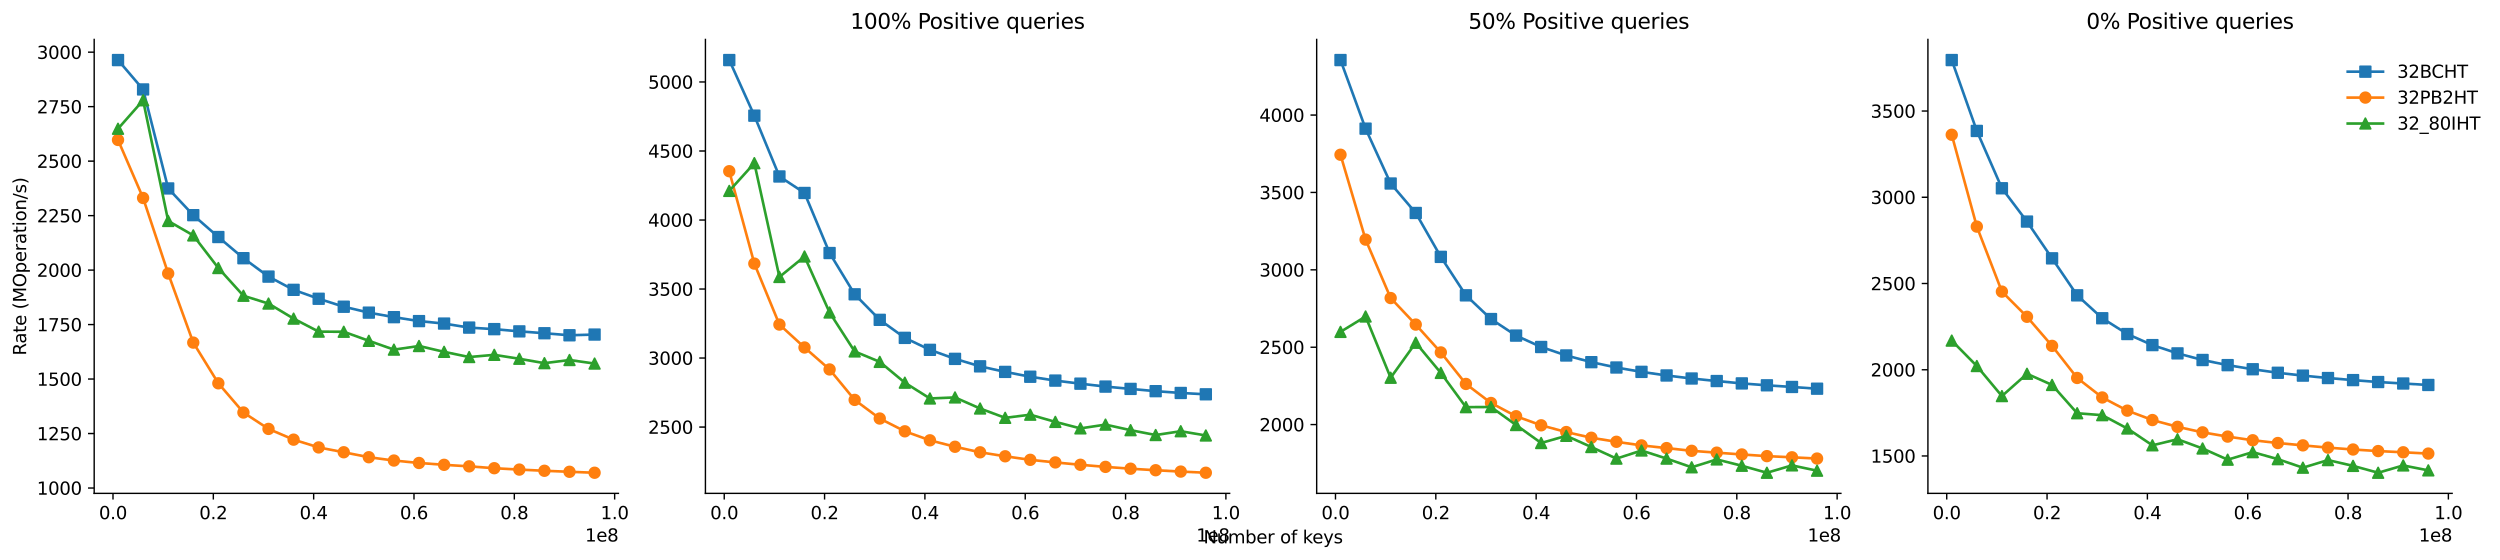 <?xml version="1.0" encoding="utf-8" standalone="no"?>
<!DOCTYPE svg PUBLIC "-//W3C//DTD SVG 1.1//EN"
  "http://www.w3.org/Graphics/SVG/1.1/DTD/svg11.dtd">
<svg xmlns:xlink="http://www.w3.org/1999/xlink" width="1415.518pt" height="316.914pt" viewBox="0 0 1415.518 316.914" xmlns="http://www.w3.org/2000/svg" version="1.1">
 <defs>
  <style type="text/css">*{stroke-linejoin: round; stroke-linecap: butt}</style>
 </defs>
 <g id="figure_1">
  <g id="patch_1">
   <path d="M 0 316.914 
L 1415.518 316.914 
L 1415.518 0 
L 0 0 
z
" style="fill: #ffffff"/>
  </g>
  <g id="axes_1">
   <g id="patch_2">
    <path d="M 53.328 279.358 
L 1388.419 279.358 
L 1388.419 22.318 
L 53.328 22.318 
z
" style="fill: #ffffff"/>
   </g>
   <g id="matplotlib.axis_1">
    <g id="xtick_1">
     <g id="text_1">
      <!-- 0.0 -->
      <g style="fill: #ffffff" transform="translate(45.377 293.957) scale(0.1 -0.1)">
       <defs>
        <path id="DejaVuSans-30" d="M 2034 4250 
Q 1547 4250 1301 3770 
Q 1056 3291 1056 2328 
Q 1056 1369 1301 889 
Q 1547 409 2034 409 
Q 2525 409 2770 889 
Q 3016 1369 3016 2328 
Q 3016 3291 2770 3770 
Q 2525 4250 2034 4250 
z
M 2034 4750 
Q 2819 4750 3233 4129 
Q 3647 3509 3647 2328 
Q 3647 1150 3233 529 
Q 2819 -91 2034 -91 
Q 1250 -91 836 529 
Q 422 1150 422 2328 
Q 422 3509 836 4129 
Q 1250 4750 2034 4750 
z
" transform="scale(0.016)"/>
        <path id="DejaVuSans-2e" d="M 684 794 
L 1344 794 
L 1344 0 
L 684 0 
L 684 794 
z
" transform="scale(0.016)"/>
       </defs>
       <use xlink:href="#DejaVuSans-30"/>
       <use xlink:href="#DejaVuSans-2e" x="63.623"/>
       <use xlink:href="#DejaVuSans-30" x="95.41"/>
      </g>
     </g>
    </g>
    <g id="xtick_2">
     <g id="text_2">
      <!-- 0.2 -->
      <g style="fill: #ffffff" transform="translate(312.395 293.957) scale(0.1 -0.1)">
       <defs>
        <path id="DejaVuSans-32" d="M 1228 531 
L 3431 531 
L 3431 0 
L 469 0 
L 469 531 
Q 828 903 1448 1529 
Q 2069 2156 2228 2338 
Q 2531 2678 2651 2914 
Q 2772 3150 2772 3378 
Q 2772 3750 2511 3984 
Q 2250 4219 1831 4219 
Q 1534 4219 1204 4116 
Q 875 4013 500 3803 
L 500 4441 
Q 881 4594 1212 4672 
Q 1544 4750 1819 4750 
Q 2544 4750 2975 4387 
Q 3406 4025 3406 3419 
Q 3406 3131 3298 2873 
Q 3191 2616 2906 2266 
Q 2828 2175 2409 1742 
Q 1991 1309 1228 531 
z
" transform="scale(0.016)"/>
       </defs>
       <use xlink:href="#DejaVuSans-30"/>
       <use xlink:href="#DejaVuSans-2e" x="63.623"/>
       <use xlink:href="#DejaVuSans-32" x="95.41"/>
      </g>
     </g>
    </g>
    <g id="xtick_3">
     <g id="text_3">
      <!-- 0.4 -->
      <g style="fill: #ffffff" transform="translate(579.413 293.957) scale(0.1 -0.1)">
       <defs>
        <path id="DejaVuSans-34" d="M 2419 4116 
L 825 1625 
L 2419 1625 
L 2419 4116 
z
M 2253 4666 
L 3047 4666 
L 3047 1625 
L 3713 1625 
L 3713 1100 
L 3047 1100 
L 3047 0 
L 2419 0 
L 2419 1100 
L 313 1100 
L 313 1709 
L 2253 4666 
z
" transform="scale(0.016)"/>
       </defs>
       <use xlink:href="#DejaVuSans-30"/>
       <use xlink:href="#DejaVuSans-2e" x="63.623"/>
       <use xlink:href="#DejaVuSans-34" x="95.41"/>
      </g>
     </g>
    </g>
    <g id="xtick_4">
     <g id="text_4">
      <!-- 0.6 -->
      <g style="fill: #ffffff" transform="translate(846.431 293.957) scale(0.1 -0.1)">
       <defs>
        <path id="DejaVuSans-36" d="M 2113 2584 
Q 1688 2584 1439 2293 
Q 1191 2003 1191 1497 
Q 1191 994 1439 701 
Q 1688 409 2113 409 
Q 2538 409 2786 701 
Q 3034 994 3034 1497 
Q 3034 2003 2786 2293 
Q 2538 2584 2113 2584 
z
M 3366 4563 
L 3366 3988 
Q 3128 4100 2886 4159 
Q 2644 4219 2406 4219 
Q 1781 4219 1451 3797 
Q 1122 3375 1075 2522 
Q 1259 2794 1537 2939 
Q 1816 3084 2150 3084 
Q 2853 3084 3261 2657 
Q 3669 2231 3669 1497 
Q 3669 778 3244 343 
Q 2819 -91 2113 -91 
Q 1303 -91 875 529 
Q 447 1150 447 2328 
Q 447 3434 972 4092 
Q 1497 4750 2381 4750 
Q 2619 4750 2861 4703 
Q 3103 4656 3366 4563 
z
" transform="scale(0.016)"/>
       </defs>
       <use xlink:href="#DejaVuSans-30"/>
       <use xlink:href="#DejaVuSans-2e" x="63.623"/>
       <use xlink:href="#DejaVuSans-36" x="95.41"/>
      </g>
     </g>
    </g>
    <g id="xtick_5">
     <g id="text_5">
      <!-- 0.8 -->
      <g style="fill: #ffffff" transform="translate(1113.45 293.957) scale(0.1 -0.1)">
       <defs>
        <path id="DejaVuSans-38" d="M 2034 2216 
Q 1584 2216 1326 1975 
Q 1069 1734 1069 1313 
Q 1069 891 1326 650 
Q 1584 409 2034 409 
Q 2484 409 2743 651 
Q 3003 894 3003 1313 
Q 3003 1734 2745 1975 
Q 2488 2216 2034 2216 
z
M 1403 2484 
Q 997 2584 770 2862 
Q 544 3141 544 3541 
Q 544 4100 942 4425 
Q 1341 4750 2034 4750 
Q 2731 4750 3128 4425 
Q 3525 4100 3525 3541 
Q 3525 3141 3298 2862 
Q 3072 2584 2669 2484 
Q 3125 2378 3379 2068 
Q 3634 1759 3634 1313 
Q 3634 634 3220 271 
Q 2806 -91 2034 -91 
Q 1263 -91 848 271 
Q 434 634 434 1313 
Q 434 1759 690 2068 
Q 947 2378 1403 2484 
z
M 1172 3481 
Q 1172 3119 1398 2916 
Q 1625 2713 2034 2713 
Q 2441 2713 2670 2916 
Q 2900 3119 2900 3481 
Q 2900 3844 2670 4047 
Q 2441 4250 2034 4250 
Q 1625 4250 1398 4047 
Q 1172 3844 1172 3481 
z
" transform="scale(0.016)"/>
       </defs>
       <use xlink:href="#DejaVuSans-30"/>
       <use xlink:href="#DejaVuSans-2e" x="63.623"/>
       <use xlink:href="#DejaVuSans-38" x="95.41"/>
      </g>
     </g>
    </g>
    <g id="xtick_6">
     <g id="text_6">
      <!-- 1.0 -->
      <g style="fill: #ffffff" transform="translate(1380.468 293.957) scale(0.1 -0.1)">
       <defs>
        <path id="DejaVuSans-31" d="M 794 531 
L 1825 531 
L 1825 4091 
L 703 3866 
L 703 4441 
L 1819 4666 
L 2450 4666 
L 2450 531 
L 3481 531 
L 3481 0 
L 794 0 
L 794 531 
z
" transform="scale(0.016)"/>
       </defs>
       <use xlink:href="#DejaVuSans-31"/>
       <use xlink:href="#DejaVuSans-2e" x="63.623"/>
       <use xlink:href="#DejaVuSans-30" x="95.41"/>
      </g>
     </g>
    </g>
    <g id="text_7">
     <!-- Number of keys -->
     <g transform="translate(681.435 307.635) scale(0.1 -0.1)">
      <defs>
       <path id="DejaVuSans-4e" d="M 628 4666 
L 1478 4666 
L 3547 763 
L 3547 4666 
L 4159 4666 
L 4159 0 
L 3309 0 
L 1241 3903 
L 1241 0 
L 628 0 
L 628 4666 
z
" transform="scale(0.016)"/>
       <path id="DejaVuSans-75" d="M 544 1381 
L 544 3500 
L 1119 3500 
L 1119 1403 
Q 1119 906 1312 657 
Q 1506 409 1894 409 
Q 2359 409 2629 706 
Q 2900 1003 2900 1516 
L 2900 3500 
L 3475 3500 
L 3475 0 
L 2900 0 
L 2900 538 
Q 2691 219 2414 64 
Q 2138 -91 1772 -91 
Q 1169 -91 856 284 
Q 544 659 544 1381 
z
M 1991 3584 
L 1991 3584 
z
" transform="scale(0.016)"/>
       <path id="DejaVuSans-6d" d="M 3328 2828 
Q 3544 3216 3844 3400 
Q 4144 3584 4550 3584 
Q 5097 3584 5394 3201 
Q 5691 2819 5691 2113 
L 5691 0 
L 5113 0 
L 5113 2094 
Q 5113 2597 4934 2840 
Q 4756 3084 4391 3084 
Q 3944 3084 3684 2787 
Q 3425 2491 3425 1978 
L 3425 0 
L 2847 0 
L 2847 2094 
Q 2847 2600 2669 2842 
Q 2491 3084 2119 3084 
Q 1678 3084 1418 2786 
Q 1159 2488 1159 1978 
L 1159 0 
L 581 0 
L 581 3500 
L 1159 3500 
L 1159 2956 
Q 1356 3278 1631 3431 
Q 1906 3584 2284 3584 
Q 2666 3584 2933 3390 
Q 3200 3197 3328 2828 
z
" transform="scale(0.016)"/>
       <path id="DejaVuSans-62" d="M 3116 1747 
Q 3116 2381 2855 2742 
Q 2594 3103 2138 3103 
Q 1681 3103 1420 2742 
Q 1159 2381 1159 1747 
Q 1159 1113 1420 752 
Q 1681 391 2138 391 
Q 2594 391 2855 752 
Q 3116 1113 3116 1747 
z
M 1159 2969 
Q 1341 3281 1617 3432 
Q 1894 3584 2278 3584 
Q 2916 3584 3314 3078 
Q 3713 2572 3713 1747 
Q 3713 922 3314 415 
Q 2916 -91 2278 -91 
Q 1894 -91 1617 61 
Q 1341 213 1159 525 
L 1159 0 
L 581 0 
L 581 4863 
L 1159 4863 
L 1159 2969 
z
" transform="scale(0.016)"/>
       <path id="DejaVuSans-65" d="M 3597 1894 
L 3597 1613 
L 953 1613 
Q 991 1019 1311 708 
Q 1631 397 2203 397 
Q 2534 397 2845 478 
Q 3156 559 3463 722 
L 3463 178 
Q 3153 47 2828 -22 
Q 2503 -91 2169 -91 
Q 1331 -91 842 396 
Q 353 884 353 1716 
Q 353 2575 817 3079 
Q 1281 3584 2069 3584 
Q 2775 3584 3186 3129 
Q 3597 2675 3597 1894 
z
M 3022 2063 
Q 3016 2534 2758 2815 
Q 2500 3097 2075 3097 
Q 1594 3097 1305 2825 
Q 1016 2553 972 2059 
L 3022 2063 
z
" transform="scale(0.016)"/>
       <path id="DejaVuSans-72" d="M 2631 2963 
Q 2534 3019 2420 3045 
Q 2306 3072 2169 3072 
Q 1681 3072 1420 2755 
Q 1159 2438 1159 1844 
L 1159 0 
L 581 0 
L 581 3500 
L 1159 3500 
L 1159 2956 
Q 1341 3275 1631 3429 
Q 1922 3584 2338 3584 
Q 2397 3584 2469 3576 
Q 2541 3569 2628 3553 
L 2631 2963 
z
" transform="scale(0.016)"/>
       <path id="DejaVuSans-20" transform="scale(0.016)"/>
       <path id="DejaVuSans-6f" d="M 1959 3097 
Q 1497 3097 1228 2736 
Q 959 2375 959 1747 
Q 959 1119 1226 758 
Q 1494 397 1959 397 
Q 2419 397 2687 759 
Q 2956 1122 2956 1747 
Q 2956 2369 2687 2733 
Q 2419 3097 1959 3097 
z
M 1959 3584 
Q 2709 3584 3137 3096 
Q 3566 2609 3566 1747 
Q 3566 888 3137 398 
Q 2709 -91 1959 -91 
Q 1206 -91 779 398 
Q 353 888 353 1747 
Q 353 2609 779 3096 
Q 1206 3584 1959 3584 
z
" transform="scale(0.016)"/>
       <path id="DejaVuSans-66" d="M 2375 4863 
L 2375 4384 
L 1825 4384 
Q 1516 4384 1395 4259 
Q 1275 4134 1275 3809 
L 1275 3500 
L 2222 3500 
L 2222 3053 
L 1275 3053 
L 1275 0 
L 697 0 
L 697 3053 
L 147 3053 
L 147 3500 
L 697 3500 
L 697 3744 
Q 697 4328 969 4595 
Q 1241 4863 1831 4863 
L 2375 4863 
z
" transform="scale(0.016)"/>
       <path id="DejaVuSans-6b" d="M 581 4863 
L 1159 4863 
L 1159 1991 
L 2875 3500 
L 3609 3500 
L 1753 1863 
L 3688 0 
L 2938 0 
L 1159 1709 
L 1159 0 
L 581 0 
L 581 4863 
z
" transform="scale(0.016)"/>
       <path id="DejaVuSans-79" d="M 2059 -325 
Q 1816 -950 1584 -1140 
Q 1353 -1331 966 -1331 
L 506 -1331 
L 506 -850 
L 844 -850 
Q 1081 -850 1212 -737 
Q 1344 -625 1503 -206 
L 1606 56 
L 191 3500 
L 800 3500 
L 1894 763 
L 2988 3500 
L 3597 3500 
L 2059 -325 
z
" transform="scale(0.016)"/>
       <path id="DejaVuSans-73" d="M 2834 3397 
L 2834 2853 
Q 2591 2978 2328 3040 
Q 2066 3103 1784 3103 
Q 1356 3103 1142 2972 
Q 928 2841 928 2578 
Q 928 2378 1081 2264 
Q 1234 2150 1697 2047 
L 1894 2003 
Q 2506 1872 2764 1633 
Q 3022 1394 3022 966 
Q 3022 478 2636 193 
Q 2250 -91 1575 -91 
Q 1294 -91 989 -36 
Q 684 19 347 128 
L 347 722 
Q 666 556 975 473 
Q 1284 391 1588 391 
Q 1994 391 2212 530 
Q 2431 669 2431 922 
Q 2431 1156 2273 1281 
Q 2116 1406 1581 1522 
L 1381 1569 
Q 847 1681 609 1914 
Q 372 2147 372 2553 
Q 372 3047 722 3315 
Q 1072 3584 1716 3584 
Q 2034 3584 2315 3537 
Q 2597 3491 2834 3397 
z
" transform="scale(0.016)"/>
      </defs>
      <use xlink:href="#DejaVuSans-4e"/>
      <use xlink:href="#DejaVuSans-75" x="74.805"/>
      <use xlink:href="#DejaVuSans-6d" x="138.184"/>
      <use xlink:href="#DejaVuSans-62" x="235.596"/>
      <use xlink:href="#DejaVuSans-65" x="299.072"/>
      <use xlink:href="#DejaVuSans-72" x="360.596"/>
      <use xlink:href="#DejaVuSans-20" x="401.709"/>
      <use xlink:href="#DejaVuSans-6f" x="433.496"/>
      <use xlink:href="#DejaVuSans-66" x="494.678"/>
      <use xlink:href="#DejaVuSans-20" x="529.883"/>
      <use xlink:href="#DejaVuSans-6b" x="561.67"/>
      <use xlink:href="#DejaVuSans-65" x="615.955"/>
      <use xlink:href="#DejaVuSans-79" x="677.479"/>
      <use xlink:href="#DejaVuSans-73" x="736.658"/>
     </g>
    </g>
   </g>
   <g id="matplotlib.axis_2">
    <g id="ytick_1">
     <g id="text_8">
      <!-- 0.0 -->
      <g style="fill: #ffffff" transform="translate(30.425 283.157) scale(0.1 -0.1)">
       <use xlink:href="#DejaVuSans-30"/>
       <use xlink:href="#DejaVuSans-2e" x="63.623"/>
       <use xlink:href="#DejaVuSans-30" x="95.41"/>
      </g>
     </g>
    </g>
    <g id="ytick_2">
     <g id="text_9">
      <!-- 0.2 -->
      <g style="fill: #ffffff" transform="translate(30.425 231.749) scale(0.1 -0.1)">
       <use xlink:href="#DejaVuSans-30"/>
       <use xlink:href="#DejaVuSans-2e" x="63.623"/>
       <use xlink:href="#DejaVuSans-32" x="95.41"/>
      </g>
     </g>
    </g>
    <g id="ytick_3">
     <g id="text_10">
      <!-- 0.4 -->
      <g style="fill: #ffffff" transform="translate(30.425 180.341) scale(0.1 -0.1)">
       <use xlink:href="#DejaVuSans-30"/>
       <use xlink:href="#DejaVuSans-2e" x="63.623"/>
       <use xlink:href="#DejaVuSans-34" x="95.41"/>
      </g>
     </g>
    </g>
    <g id="ytick_4">
     <g id="text_11">
      <!-- 0.6 -->
      <g style="fill: #ffffff" transform="translate(30.425 128.933) scale(0.1 -0.1)">
       <use xlink:href="#DejaVuSans-30"/>
       <use xlink:href="#DejaVuSans-2e" x="63.623"/>
       <use xlink:href="#DejaVuSans-36" x="95.41"/>
      </g>
     </g>
    </g>
    <g id="ytick_5">
     <g id="text_12">
      <!-- 0.8 -->
      <g style="fill: #ffffff" transform="translate(30.425 77.525) scale(0.1 -0.1)">
       <use xlink:href="#DejaVuSans-30"/>
       <use xlink:href="#DejaVuSans-2e" x="63.623"/>
       <use xlink:href="#DejaVuSans-38" x="95.41"/>
      </g>
     </g>
    </g>
    <g id="ytick_6">
     <g id="text_13">
      <!-- 1.0 -->
      <g style="fill: #ffffff" transform="translate(30.425 26.117) scale(0.1 -0.1)">
       <use xlink:href="#DejaVuSans-31"/>
       <use xlink:href="#DejaVuSans-2e" x="63.623"/>
       <use xlink:href="#DejaVuSans-30" x="95.41"/>
      </g>
     </g>
    </g>
   </g>
   <g id="patch_3">
    <path d="M 53.328 279.358 
L 53.328 22.318 
" style="fill: none"/>
   </g>
   <g id="patch_4">
    <path d="M 1388.419 279.358 
L 1388.419 22.318 
" style="fill: none"/>
   </g>
   <g id="patch_5">
    <path d="M 53.328 279.358 
L 1388.419 279.358 
" style="fill: none"/>
   </g>
   <g id="patch_6">
    <path d="M 53.328 22.318 
L 1388.419 22.318 
" style="fill: none"/>
   </g>
  </g>
  <g id="axes_2">
   <g id="patch_7">
    <path d="M 53.328 279.358 
L 350.149 279.358 
L 350.149 22.318 
L 53.328 22.318 
z
" style="fill: #ffffff"/>
   </g>
   <g id="matplotlib.axis_3">
    <g id="xtick_7">
     <g id="line2d_1">
      <defs>
       <path id="m6b21dd598a" d="M 0 0 
L 0 3.5 
" style="stroke: #000000; stroke-width: 0.8"/>
      </defs>
      <g>
       <use xlink:href="#m6b21dd598a" x="63.98" y="279.358" style="stroke: #000000; stroke-width: 0.8"/>
      </g>
     </g>
     <g id="text_14">
      <!-- 0.0 -->
      <g transform="translate(56.028 293.957) scale(0.1 -0.1)">
       <use xlink:href="#DejaVuSans-30"/>
       <use xlink:href="#DejaVuSans-2e" x="63.623"/>
       <use xlink:href="#DejaVuSans-30" x="95.41"/>
      </g>
     </g>
    </g>
    <g id="xtick_8">
     <g id="line2d_2">
      <g>
       <use xlink:href="#m6b21dd598a" x="120.787" y="279.358" style="stroke: #000000; stroke-width: 0.8"/>
      </g>
     </g>
     <g id="text_15">
      <!-- 0.2 -->
      <g transform="translate(112.836 293.957) scale(0.1 -0.1)">
       <use xlink:href="#DejaVuSans-30"/>
       <use xlink:href="#DejaVuSans-2e" x="63.623"/>
       <use xlink:href="#DejaVuSans-32" x="95.41"/>
      </g>
     </g>
    </g>
    <g id="xtick_9">
     <g id="line2d_3">
      <g>
       <use xlink:href="#m6b21dd598a" x="177.595" y="279.358" style="stroke: #000000; stroke-width: 0.8"/>
      </g>
     </g>
     <g id="text_16">
      <!-- 0.4 -->
      <g transform="translate(169.644 293.957) scale(0.1 -0.1)">
       <use xlink:href="#DejaVuSans-30"/>
       <use xlink:href="#DejaVuSans-2e" x="63.623"/>
       <use xlink:href="#DejaVuSans-34" x="95.41"/>
      </g>
     </g>
    </g>
    <g id="xtick_10">
     <g id="line2d_4">
      <g>
       <use xlink:href="#m6b21dd598a" x="234.403" y="279.358" style="stroke: #000000; stroke-width: 0.8"/>
      </g>
     </g>
     <g id="text_17">
      <!-- 0.6 -->
      <g transform="translate(226.452 293.957) scale(0.1 -0.1)">
       <use xlink:href="#DejaVuSans-30"/>
       <use xlink:href="#DejaVuSans-2e" x="63.623"/>
       <use xlink:href="#DejaVuSans-36" x="95.41"/>
      </g>
     </g>
    </g>
    <g id="xtick_11">
     <g id="line2d_5">
      <g>
       <use xlink:href="#m6b21dd598a" x="291.211" y="279.358" style="stroke: #000000; stroke-width: 0.8"/>
      </g>
     </g>
     <g id="text_18">
      <!-- 0.8 -->
      <g transform="translate(283.26 293.957) scale(0.1 -0.1)">
       <use xlink:href="#DejaVuSans-30"/>
       <use xlink:href="#DejaVuSans-2e" x="63.623"/>
       <use xlink:href="#DejaVuSans-38" x="95.41"/>
      </g>
     </g>
    </g>
    <g id="xtick_12">
     <g id="line2d_6">
      <g>
       <use xlink:href="#m6b21dd598a" x="348.019" y="279.358" style="stroke: #000000; stroke-width: 0.8"/>
      </g>
     </g>
     <g id="text_19">
      <!-- 1.0 -->
      <g transform="translate(340.067 293.957) scale(0.1 -0.1)">
       <use xlink:href="#DejaVuSans-31"/>
       <use xlink:href="#DejaVuSans-2e" x="63.623"/>
       <use xlink:href="#DejaVuSans-30" x="95.41"/>
      </g>
     </g>
    </g>
    <g id="text_20">
     <!-- 1e8 -->
     <g transform="translate(331.271 306.635) scale(0.1 -0.1)">
      <use xlink:href="#DejaVuSans-31"/>
      <use xlink:href="#DejaVuSans-65" x="63.623"/>
      <use xlink:href="#DejaVuSans-38" x="125.146"/>
     </g>
    </g>
   </g>
   <g id="matplotlib.axis_4">
    <g id="ytick_7">
     <g id="line2d_7">
      <defs>
       <path id="meea1b77a40" d="M 0 0 
L -3.5 0 
" style="stroke: #000000; stroke-width: 0.8"/>
      </defs>
      <g>
       <use xlink:href="#meea1b77a40" x="53.328" y="276.319" style="stroke: #000000; stroke-width: 0.8"/>
      </g>
     </g>
     <g id="text_21">
      <!-- 1000 -->
      <g transform="translate(20.878 280.118) scale(0.1 -0.1)">
       <use xlink:href="#DejaVuSans-31"/>
       <use xlink:href="#DejaVuSans-30" x="63.623"/>
       <use xlink:href="#DejaVuSans-30" x="127.246"/>
       <use xlink:href="#DejaVuSans-30" x="190.869"/>
      </g>
     </g>
    </g>
    <g id="ytick_8">
     <g id="line2d_8">
      <g>
       <use xlink:href="#meea1b77a40" x="53.328" y="245.472" style="stroke: #000000; stroke-width: 0.8"/>
      </g>
     </g>
     <g id="text_22">
      <!-- 1250 -->
      <g transform="translate(20.878 249.271) scale(0.1 -0.1)">
       <defs>
        <path id="DejaVuSans-35" d="M 691 4666 
L 3169 4666 
L 3169 4134 
L 1269 4134 
L 1269 2991 
Q 1406 3038 1543 3061 
Q 1681 3084 1819 3084 
Q 2600 3084 3056 2656 
Q 3513 2228 3513 1497 
Q 3513 744 3044 326 
Q 2575 -91 1722 -91 
Q 1428 -91 1123 -41 
Q 819 9 494 109 
L 494 744 
Q 775 591 1075 516 
Q 1375 441 1709 441 
Q 2250 441 2565 725 
Q 2881 1009 2881 1497 
Q 2881 1984 2565 2268 
Q 2250 2553 1709 2553 
Q 1456 2553 1204 2497 
Q 953 2441 691 2322 
L 691 4666 
z
" transform="scale(0.016)"/>
       </defs>
       <use xlink:href="#DejaVuSans-31"/>
       <use xlink:href="#DejaVuSans-32" x="63.623"/>
       <use xlink:href="#DejaVuSans-35" x="127.246"/>
       <use xlink:href="#DejaVuSans-30" x="190.869"/>
      </g>
     </g>
    </g>
    <g id="ytick_9">
     <g id="line2d_9">
      <g>
       <use xlink:href="#meea1b77a40" x="53.328" y="214.625" style="stroke: #000000; stroke-width: 0.8"/>
      </g>
     </g>
     <g id="text_23">
      <!-- 1500 -->
      <g transform="translate(20.878 218.424) scale(0.1 -0.1)">
       <use xlink:href="#DejaVuSans-31"/>
       <use xlink:href="#DejaVuSans-35" x="63.623"/>
       <use xlink:href="#DejaVuSans-30" x="127.246"/>
       <use xlink:href="#DejaVuSans-30" x="190.869"/>
      </g>
     </g>
    </g>
    <g id="ytick_10">
     <g id="line2d_10">
      <g>
       <use xlink:href="#meea1b77a40" x="53.328" y="183.778" style="stroke: #000000; stroke-width: 0.8"/>
      </g>
     </g>
     <g id="text_24">
      <!-- 1750 -->
      <g transform="translate(20.878 187.577) scale(0.1 -0.1)">
       <defs>
        <path id="DejaVuSans-37" d="M 525 4666 
L 3525 4666 
L 3525 4397 
L 1831 0 
L 1172 0 
L 2766 4134 
L 525 4134 
L 525 4666 
z
" transform="scale(0.016)"/>
       </defs>
       <use xlink:href="#DejaVuSans-31"/>
       <use xlink:href="#DejaVuSans-37" x="63.623"/>
       <use xlink:href="#DejaVuSans-35" x="127.246"/>
       <use xlink:href="#DejaVuSans-30" x="190.869"/>
      </g>
     </g>
    </g>
    <g id="ytick_11">
     <g id="line2d_11">
      <g>
       <use xlink:href="#meea1b77a40" x="53.328" y="152.931" style="stroke: #000000; stroke-width: 0.8"/>
      </g>
     </g>
     <g id="text_25">
      <!-- 2000 -->
      <g transform="translate(20.878 156.73) scale(0.1 -0.1)">
       <use xlink:href="#DejaVuSans-32"/>
       <use xlink:href="#DejaVuSans-30" x="63.623"/>
       <use xlink:href="#DejaVuSans-30" x="127.246"/>
       <use xlink:href="#DejaVuSans-30" x="190.869"/>
      </g>
     </g>
    </g>
    <g id="ytick_12">
     <g id="line2d_12">
      <g>
       <use xlink:href="#meea1b77a40" x="53.328" y="122.084" style="stroke: #000000; stroke-width: 0.8"/>
      </g>
     </g>
     <g id="text_26">
      <!-- 2250 -->
      <g transform="translate(20.878 125.883) scale(0.1 -0.1)">
       <use xlink:href="#DejaVuSans-32"/>
       <use xlink:href="#DejaVuSans-32" x="63.623"/>
       <use xlink:href="#DejaVuSans-35" x="127.246"/>
       <use xlink:href="#DejaVuSans-30" x="190.869"/>
      </g>
     </g>
    </g>
    <g id="ytick_13">
     <g id="line2d_13">
      <g>
       <use xlink:href="#meea1b77a40" x="53.328" y="91.237" style="stroke: #000000; stroke-width: 0.8"/>
      </g>
     </g>
     <g id="text_27">
      <!-- 2500 -->
      <g transform="translate(20.878 95.036) scale(0.1 -0.1)">
       <use xlink:href="#DejaVuSans-32"/>
       <use xlink:href="#DejaVuSans-35" x="63.623"/>
       <use xlink:href="#DejaVuSans-30" x="127.246"/>
       <use xlink:href="#DejaVuSans-30" x="190.869"/>
      </g>
     </g>
    </g>
    <g id="ytick_14">
     <g id="line2d_14">
      <g>
       <use xlink:href="#meea1b77a40" x="53.328" y="60.39" style="stroke: #000000; stroke-width: 0.8"/>
      </g>
     </g>
     <g id="text_28">
      <!-- 2750 -->
      <g transform="translate(20.878 64.189) scale(0.1 -0.1)">
       <use xlink:href="#DejaVuSans-32"/>
       <use xlink:href="#DejaVuSans-37" x="63.623"/>
       <use xlink:href="#DejaVuSans-35" x="127.246"/>
       <use xlink:href="#DejaVuSans-30" x="190.869"/>
      </g>
     </g>
    </g>
    <g id="ytick_15">
     <g id="line2d_15">
      <g>
       <use xlink:href="#meea1b77a40" x="53.328" y="29.543" style="stroke: #000000; stroke-width: 0.8"/>
      </g>
     </g>
     <g id="text_29">
      <!-- 3000 -->
      <g transform="translate(20.878 33.342) scale(0.1 -0.1)">
       <defs>
        <path id="DejaVuSans-33" d="M 2597 2516 
Q 3050 2419 3304 2112 
Q 3559 1806 3559 1356 
Q 3559 666 3084 287 
Q 2609 -91 1734 -91 
Q 1441 -91 1130 -33 
Q 819 25 488 141 
L 488 750 
Q 750 597 1062 519 
Q 1375 441 1716 441 
Q 2309 441 2620 675 
Q 2931 909 2931 1356 
Q 2931 1769 2642 2001 
Q 2353 2234 1838 2234 
L 1294 2234 
L 1294 2753 
L 1863 2753 
Q 2328 2753 2575 2939 
Q 2822 3125 2822 3475 
Q 2822 3834 2567 4026 
Q 2313 4219 1838 4219 
Q 1578 4219 1281 4162 
Q 984 4106 628 3988 
L 628 4550 
Q 988 4650 1302 4700 
Q 1616 4750 1894 4750 
Q 2613 4750 3031 4423 
Q 3450 4097 3450 3541 
Q 3450 3153 3228 2886 
Q 3006 2619 2597 2516 
z
" transform="scale(0.016)"/>
       </defs>
       <use xlink:href="#DejaVuSans-33"/>
       <use xlink:href="#DejaVuSans-30" x="63.623"/>
       <use xlink:href="#DejaVuSans-30" x="127.246"/>
       <use xlink:href="#DejaVuSans-30" x="190.869"/>
      </g>
     </g>
    </g>
    <g id="text_30">
     <!-- Rate (MOperation/s) -->
     <g transform="translate(14.798 201.278) rotate(-90) scale(0.1 -0.1)">
      <defs>
       <path id="DejaVuSans-52" d="M 2841 2188 
Q 3044 2119 3236 1894 
Q 3428 1669 3622 1275 
L 4263 0 
L 3584 0 
L 2988 1197 
Q 2756 1666 2539 1819 
Q 2322 1972 1947 1972 
L 1259 1972 
L 1259 0 
L 628 0 
L 628 4666 
L 2053 4666 
Q 2853 4666 3247 4331 
Q 3641 3997 3641 3322 
Q 3641 2881 3436 2590 
Q 3231 2300 2841 2188 
z
M 1259 4147 
L 1259 2491 
L 2053 2491 
Q 2509 2491 2742 2702 
Q 2975 2913 2975 3322 
Q 2975 3731 2742 3939 
Q 2509 4147 2053 4147 
L 1259 4147 
z
" transform="scale(0.016)"/>
       <path id="DejaVuSans-61" d="M 2194 1759 
Q 1497 1759 1228 1600 
Q 959 1441 959 1056 
Q 959 750 1161 570 
Q 1363 391 1709 391 
Q 2188 391 2477 730 
Q 2766 1069 2766 1631 
L 2766 1759 
L 2194 1759 
z
M 3341 1997 
L 3341 0 
L 2766 0 
L 2766 531 
Q 2569 213 2275 61 
Q 1981 -91 1556 -91 
Q 1019 -91 701 211 
Q 384 513 384 1019 
Q 384 1609 779 1909 
Q 1175 2209 1959 2209 
L 2766 2209 
L 2766 2266 
Q 2766 2663 2505 2880 
Q 2244 3097 1772 3097 
Q 1472 3097 1187 3025 
Q 903 2953 641 2809 
L 641 3341 
Q 956 3463 1253 3523 
Q 1550 3584 1831 3584 
Q 2591 3584 2966 3190 
Q 3341 2797 3341 1997 
z
" transform="scale(0.016)"/>
       <path id="DejaVuSans-74" d="M 1172 4494 
L 1172 3500 
L 2356 3500 
L 2356 3053 
L 1172 3053 
L 1172 1153 
Q 1172 725 1289 603 
Q 1406 481 1766 481 
L 2356 481 
L 2356 0 
L 1766 0 
Q 1100 0 847 248 
Q 594 497 594 1153 
L 594 3053 
L 172 3053 
L 172 3500 
L 594 3500 
L 594 4494 
L 1172 4494 
z
" transform="scale(0.016)"/>
       <path id="DejaVuSans-28" d="M 1984 4856 
Q 1566 4138 1362 3434 
Q 1159 2731 1159 2009 
Q 1159 1288 1364 580 
Q 1569 -128 1984 -844 
L 1484 -844 
Q 1016 -109 783 600 
Q 550 1309 550 2009 
Q 550 2706 781 3412 
Q 1013 4119 1484 4856 
L 1984 4856 
z
" transform="scale(0.016)"/>
       <path id="DejaVuSans-4d" d="M 628 4666 
L 1569 4666 
L 2759 1491 
L 3956 4666 
L 4897 4666 
L 4897 0 
L 4281 0 
L 4281 4097 
L 3078 897 
L 2444 897 
L 1241 4097 
L 1241 0 
L 628 0 
L 628 4666 
z
" transform="scale(0.016)"/>
       <path id="DejaVuSans-4f" d="M 2522 4238 
Q 1834 4238 1429 3725 
Q 1025 3213 1025 2328 
Q 1025 1447 1429 934 
Q 1834 422 2522 422 
Q 3209 422 3611 934 
Q 4013 1447 4013 2328 
Q 4013 3213 3611 3725 
Q 3209 4238 2522 4238 
z
M 2522 4750 
Q 3503 4750 4090 4092 
Q 4678 3434 4678 2328 
Q 4678 1225 4090 567 
Q 3503 -91 2522 -91 
Q 1538 -91 948 565 
Q 359 1222 359 2328 
Q 359 3434 948 4092 
Q 1538 4750 2522 4750 
z
" transform="scale(0.016)"/>
       <path id="DejaVuSans-70" d="M 1159 525 
L 1159 -1331 
L 581 -1331 
L 581 3500 
L 1159 3500 
L 1159 2969 
Q 1341 3281 1617 3432 
Q 1894 3584 2278 3584 
Q 2916 3584 3314 3078 
Q 3713 2572 3713 1747 
Q 3713 922 3314 415 
Q 2916 -91 2278 -91 
Q 1894 -91 1617 61 
Q 1341 213 1159 525 
z
M 3116 1747 
Q 3116 2381 2855 2742 
Q 2594 3103 2138 3103 
Q 1681 3103 1420 2742 
Q 1159 2381 1159 1747 
Q 1159 1113 1420 752 
Q 1681 391 2138 391 
Q 2594 391 2855 752 
Q 3116 1113 3116 1747 
z
" transform="scale(0.016)"/>
       <path id="DejaVuSans-69" d="M 603 3500 
L 1178 3500 
L 1178 0 
L 603 0 
L 603 3500 
z
M 603 4863 
L 1178 4863 
L 1178 4134 
L 603 4134 
L 603 4863 
z
" transform="scale(0.016)"/>
       <path id="DejaVuSans-6e" d="M 3513 2113 
L 3513 0 
L 2938 0 
L 2938 2094 
Q 2938 2591 2744 2837 
Q 2550 3084 2163 3084 
Q 1697 3084 1428 2787 
Q 1159 2491 1159 1978 
L 1159 0 
L 581 0 
L 581 3500 
L 1159 3500 
L 1159 2956 
Q 1366 3272 1645 3428 
Q 1925 3584 2291 3584 
Q 2894 3584 3203 3211 
Q 3513 2838 3513 2113 
z
" transform="scale(0.016)"/>
       <path id="DejaVuSans-2f" d="M 1625 4666 
L 2156 4666 
L 531 -594 
L 0 -594 
L 1625 4666 
z
" transform="scale(0.016)"/>
       <path id="DejaVuSans-29" d="M 513 4856 
L 1013 4856 
Q 1481 4119 1714 3412 
Q 1947 2706 1947 2009 
Q 1947 1309 1714 600 
Q 1481 -109 1013 -844 
L 513 -844 
Q 928 -128 1133 580 
Q 1338 1288 1338 2009 
Q 1338 2731 1133 3434 
Q 928 4138 513 4856 
z
" transform="scale(0.016)"/>
      </defs>
      <use xlink:href="#DejaVuSans-52"/>
      <use xlink:href="#DejaVuSans-61" x="67.232"/>
      <use xlink:href="#DejaVuSans-74" x="128.512"/>
      <use xlink:href="#DejaVuSans-65" x="167.721"/>
      <use xlink:href="#DejaVuSans-20" x="229.244"/>
      <use xlink:href="#DejaVuSans-28" x="261.031"/>
      <use xlink:href="#DejaVuSans-4d" x="300.045"/>
      <use xlink:href="#DejaVuSans-4f" x="386.324"/>
      <use xlink:href="#DejaVuSans-70" x="465.035"/>
      <use xlink:href="#DejaVuSans-65" x="528.512"/>
      <use xlink:href="#DejaVuSans-72" x="590.035"/>
      <use xlink:href="#DejaVuSans-61" x="631.148"/>
      <use xlink:href="#DejaVuSans-74" x="692.428"/>
      <use xlink:href="#DejaVuSans-69" x="731.637"/>
      <use xlink:href="#DejaVuSans-6f" x="759.42"/>
      <use xlink:href="#DejaVuSans-6e" x="820.602"/>
      <use xlink:href="#DejaVuSans-2f" x="883.98"/>
      <use xlink:href="#DejaVuSans-73" x="917.672"/>
      <use xlink:href="#DejaVuSans-29" x="969.771"/>
     </g>
    </g>
   </g>
   <g id="line2d_16">
    <path d="M 66.82 34.002 
L 81.022 50.649 
L 95.224 106.696 
L 109.426 121.82 
L 123.628 134.219 
L 137.83 146.193 
L 152.032 156.618 
L 166.234 164.112 
L 180.436 169.165 
L 194.638 173.671 
L 208.84 177.008 
L 223.042 179.573 
L 237.244 181.8 
L 251.446 183.212 
L 265.648 185.489 
L 279.85 186.365 
L 294.052 187.616 
L 308.254 188.674 
L 322.455 189.83 
L 336.657 189.432 
" clip-path="url(#pddea84bb33)" style="fill: none; stroke: #1f77b4; stroke-width: 1.5; stroke-linecap: square"/>
    <defs>
     <path id="mfeb32484d3" d="M -3 3 
L 3 3 
L 3 -3 
L -3 -3 
z
" style="stroke: #1f77b4; stroke-linejoin: miter"/>
    </defs>
    <g clip-path="url(#pddea84bb33)">
     <use xlink:href="#mfeb32484d3" x="66.82" y="34.002" style="fill: #1f77b4; stroke: #1f77b4; stroke-linejoin: miter"/>
     <use xlink:href="#mfeb32484d3" x="81.022" y="50.649" style="fill: #1f77b4; stroke: #1f77b4; stroke-linejoin: miter"/>
     <use xlink:href="#mfeb32484d3" x="95.224" y="106.696" style="fill: #1f77b4; stroke: #1f77b4; stroke-linejoin: miter"/>
     <use xlink:href="#mfeb32484d3" x="109.426" y="121.82" style="fill: #1f77b4; stroke: #1f77b4; stroke-linejoin: miter"/>
     <use xlink:href="#mfeb32484d3" x="123.628" y="134.219" style="fill: #1f77b4; stroke: #1f77b4; stroke-linejoin: miter"/>
     <use xlink:href="#mfeb32484d3" x="137.83" y="146.193" style="fill: #1f77b4; stroke: #1f77b4; stroke-linejoin: miter"/>
     <use xlink:href="#mfeb32484d3" x="152.032" y="156.618" style="fill: #1f77b4; stroke: #1f77b4; stroke-linejoin: miter"/>
     <use xlink:href="#mfeb32484d3" x="166.234" y="164.112" style="fill: #1f77b4; stroke: #1f77b4; stroke-linejoin: miter"/>
     <use xlink:href="#mfeb32484d3" x="180.436" y="169.165" style="fill: #1f77b4; stroke: #1f77b4; stroke-linejoin: miter"/>
     <use xlink:href="#mfeb32484d3" x="194.638" y="173.671" style="fill: #1f77b4; stroke: #1f77b4; stroke-linejoin: miter"/>
     <use xlink:href="#mfeb32484d3" x="208.84" y="177.008" style="fill: #1f77b4; stroke: #1f77b4; stroke-linejoin: miter"/>
     <use xlink:href="#mfeb32484d3" x="223.042" y="179.573" style="fill: #1f77b4; stroke: #1f77b4; stroke-linejoin: miter"/>
     <use xlink:href="#mfeb32484d3" x="237.244" y="181.8" style="fill: #1f77b4; stroke: #1f77b4; stroke-linejoin: miter"/>
     <use xlink:href="#mfeb32484d3" x="251.446" y="183.212" style="fill: #1f77b4; stroke: #1f77b4; stroke-linejoin: miter"/>
     <use xlink:href="#mfeb32484d3" x="265.648" y="185.489" style="fill: #1f77b4; stroke: #1f77b4; stroke-linejoin: miter"/>
     <use xlink:href="#mfeb32484d3" x="279.85" y="186.365" style="fill: #1f77b4; stroke: #1f77b4; stroke-linejoin: miter"/>
     <use xlink:href="#mfeb32484d3" x="294.052" y="187.616" style="fill: #1f77b4; stroke: #1f77b4; stroke-linejoin: miter"/>
     <use xlink:href="#mfeb32484d3" x="308.254" y="188.674" style="fill: #1f77b4; stroke: #1f77b4; stroke-linejoin: miter"/>
     <use xlink:href="#mfeb32484d3" x="322.455" y="189.83" style="fill: #1f77b4; stroke: #1f77b4; stroke-linejoin: miter"/>
     <use xlink:href="#mfeb32484d3" x="336.657" y="189.432" style="fill: #1f77b4; stroke: #1f77b4; stroke-linejoin: miter"/>
    </g>
   </g>
   <g id="line2d_17">
    <path d="M 66.82 79.237 
L 81.022 112.098 
L 95.224 154.862 
L 109.426 193.989 
L 123.628 217.03 
L 137.83 233.57 
L 152.032 242.851 
L 166.234 248.936 
L 180.436 253.339 
L 194.638 256.071 
L 208.84 258.886 
L 223.042 260.761 
L 237.244 262.142 
L 251.446 263.187 
L 265.648 264.049 
L 279.85 265.102 
L 294.052 265.884 
L 308.254 266.56 
L 322.455 267.129 
L 336.657 267.674 
" clip-path="url(#pddea84bb33)" style="fill: none; stroke: #ff7f0e; stroke-width: 1.5; stroke-linecap: square"/>
    <defs>
     <path id="mda16526b97" d="M 0 3 
C 0.796 3 1.559 2.684 2.121 2.121 
C 2.684 1.559 3 0.796 3 0 
C 3 -0.796 2.684 -1.559 2.121 -2.121 
C 1.559 -2.684 0.796 -3 0 -3 
C -0.796 -3 -1.559 -2.684 -2.121 -2.121 
C -2.684 -1.559 -3 -0.796 -3 0 
C -3 0.796 -2.684 1.559 -2.121 2.121 
C -1.559 2.684 -0.796 3 0 3 
z
" style="stroke: #ff7f0e"/>
    </defs>
    <g clip-path="url(#pddea84bb33)">
     <use xlink:href="#mda16526b97" x="66.82" y="79.237" style="fill: #ff7f0e; stroke: #ff7f0e"/>
     <use xlink:href="#mda16526b97" x="81.022" y="112.098" style="fill: #ff7f0e; stroke: #ff7f0e"/>
     <use xlink:href="#mda16526b97" x="95.224" y="154.862" style="fill: #ff7f0e; stroke: #ff7f0e"/>
     <use xlink:href="#mda16526b97" x="109.426" y="193.989" style="fill: #ff7f0e; stroke: #ff7f0e"/>
     <use xlink:href="#mda16526b97" x="123.628" y="217.03" style="fill: #ff7f0e; stroke: #ff7f0e"/>
     <use xlink:href="#mda16526b97" x="137.83" y="233.57" style="fill: #ff7f0e; stroke: #ff7f0e"/>
     <use xlink:href="#mda16526b97" x="152.032" y="242.851" style="fill: #ff7f0e; stroke: #ff7f0e"/>
     <use xlink:href="#mda16526b97" x="166.234" y="248.936" style="fill: #ff7f0e; stroke: #ff7f0e"/>
     <use xlink:href="#mda16526b97" x="180.436" y="253.339" style="fill: #ff7f0e; stroke: #ff7f0e"/>
     <use xlink:href="#mda16526b97" x="194.638" y="256.071" style="fill: #ff7f0e; stroke: #ff7f0e"/>
     <use xlink:href="#mda16526b97" x="208.84" y="258.886" style="fill: #ff7f0e; stroke: #ff7f0e"/>
     <use xlink:href="#mda16526b97" x="223.042" y="260.761" style="fill: #ff7f0e; stroke: #ff7f0e"/>
     <use xlink:href="#mda16526b97" x="237.244" y="262.142" style="fill: #ff7f0e; stroke: #ff7f0e"/>
     <use xlink:href="#mda16526b97" x="251.446" y="263.187" style="fill: #ff7f0e; stroke: #ff7f0e"/>
     <use xlink:href="#mda16526b97" x="265.648" y="264.049" style="fill: #ff7f0e; stroke: #ff7f0e"/>
     <use xlink:href="#mda16526b97" x="279.85" y="265.102" style="fill: #ff7f0e; stroke: #ff7f0e"/>
     <use xlink:href="#mda16526b97" x="294.052" y="265.884" style="fill: #ff7f0e; stroke: #ff7f0e"/>
     <use xlink:href="#mda16526b97" x="308.254" y="266.56" style="fill: #ff7f0e; stroke: #ff7f0e"/>
     <use xlink:href="#mda16526b97" x="322.455" y="267.129" style="fill: #ff7f0e; stroke: #ff7f0e"/>
     <use xlink:href="#mda16526b97" x="336.657" y="267.674" style="fill: #ff7f0e; stroke: #ff7f0e"/>
    </g>
   </g>
   <g id="line2d_18">
    <path d="M 66.82 72.902 
L 81.022 56.798 
L 95.224 125.108 
L 109.426 133.279 
L 123.628 151.764 
L 137.83 167.455 
L 152.032 171.888 
L 166.234 180.409 
L 180.436 187.778 
L 194.638 187.845 
L 208.84 192.97 
L 223.042 197.972 
L 237.244 195.903 
L 251.446 199.209 
L 265.648 202.161 
L 279.85 200.91 
L 294.052 203.137 
L 308.254 205.63 
L 322.455 203.838 
L 336.657 205.854 
" clip-path="url(#pddea84bb33)" style="fill: none; stroke: #2ca02c; stroke-width: 1.5; stroke-linecap: square"/>
    <defs>
     <path id="md09db2727e" d="M 0 -3 
L -3 3 
L 3 3 
z
" style="stroke: #2ca02c; stroke-linejoin: miter"/>
    </defs>
    <g clip-path="url(#pddea84bb33)">
     <use xlink:href="#md09db2727e" x="66.82" y="72.902" style="fill: #2ca02c; stroke: #2ca02c; stroke-linejoin: miter"/>
     <use xlink:href="#md09db2727e" x="81.022" y="56.798" style="fill: #2ca02c; stroke: #2ca02c; stroke-linejoin: miter"/>
     <use xlink:href="#md09db2727e" x="95.224" y="125.108" style="fill: #2ca02c; stroke: #2ca02c; stroke-linejoin: miter"/>
     <use xlink:href="#md09db2727e" x="109.426" y="133.279" style="fill: #2ca02c; stroke: #2ca02c; stroke-linejoin: miter"/>
     <use xlink:href="#md09db2727e" x="123.628" y="151.764" style="fill: #2ca02c; stroke: #2ca02c; stroke-linejoin: miter"/>
     <use xlink:href="#md09db2727e" x="137.83" y="167.455" style="fill: #2ca02c; stroke: #2ca02c; stroke-linejoin: miter"/>
     <use xlink:href="#md09db2727e" x="152.032" y="171.888" style="fill: #2ca02c; stroke: #2ca02c; stroke-linejoin: miter"/>
     <use xlink:href="#md09db2727e" x="166.234" y="180.409" style="fill: #2ca02c; stroke: #2ca02c; stroke-linejoin: miter"/>
     <use xlink:href="#md09db2727e" x="180.436" y="187.778" style="fill: #2ca02c; stroke: #2ca02c; stroke-linejoin: miter"/>
     <use xlink:href="#md09db2727e" x="194.638" y="187.845" style="fill: #2ca02c; stroke: #2ca02c; stroke-linejoin: miter"/>
     <use xlink:href="#md09db2727e" x="208.84" y="192.97" style="fill: #2ca02c; stroke: #2ca02c; stroke-linejoin: miter"/>
     <use xlink:href="#md09db2727e" x="223.042" y="197.972" style="fill: #2ca02c; stroke: #2ca02c; stroke-linejoin: miter"/>
     <use xlink:href="#md09db2727e" x="237.244" y="195.903" style="fill: #2ca02c; stroke: #2ca02c; stroke-linejoin: miter"/>
     <use xlink:href="#md09db2727e" x="251.446" y="199.209" style="fill: #2ca02c; stroke: #2ca02c; stroke-linejoin: miter"/>
     <use xlink:href="#md09db2727e" x="265.648" y="202.161" style="fill: #2ca02c; stroke: #2ca02c; stroke-linejoin: miter"/>
     <use xlink:href="#md09db2727e" x="279.85" y="200.91" style="fill: #2ca02c; stroke: #2ca02c; stroke-linejoin: miter"/>
     <use xlink:href="#md09db2727e" x="294.052" y="203.137" style="fill: #2ca02c; stroke: #2ca02c; stroke-linejoin: miter"/>
     <use xlink:href="#md09db2727e" x="308.254" y="205.63" style="fill: #2ca02c; stroke: #2ca02c; stroke-linejoin: miter"/>
     <use xlink:href="#md09db2727e" x="322.455" y="203.838" style="fill: #2ca02c; stroke: #2ca02c; stroke-linejoin: miter"/>
     <use xlink:href="#md09db2727e" x="336.657" y="205.854" style="fill: #2ca02c; stroke: #2ca02c; stroke-linejoin: miter"/>
    </g>
   </g>
   <g id="patch_8">
    <path d="M 53.328 279.358 
L 53.328 22.318 
" style="fill: none; stroke: #000000; stroke-width: 0.8; stroke-linejoin: miter; stroke-linecap: square"/>
   </g>
   <g id="patch_9">
    <path d="M 53.328 279.358 
L 350.149 279.358 
" style="fill: none; stroke: #000000; stroke-width: 0.8; stroke-linejoin: miter; stroke-linecap: square"/>
   </g>
  </g>
  <g id="axes_3">
   <g id="patch_10">
    <path d="M 399.418 279.358 
L 696.239 279.358 
L 696.239 22.318 
L 399.418 22.318 
z
" style="fill: #ffffff"/>
   </g>
   <g id="matplotlib.axis_5">
    <g id="xtick_13">
     <g id="line2d_19">
      <g>
       <use xlink:href="#m6b21dd598a" x="410.07" y="279.358" style="stroke: #000000; stroke-width: 0.8"/>
      </g>
     </g>
     <g id="text_31">
      <!-- 0.0 -->
      <g transform="translate(402.118 293.957) scale(0.1 -0.1)">
       <use xlink:href="#DejaVuSans-30"/>
       <use xlink:href="#DejaVuSans-2e" x="63.623"/>
       <use xlink:href="#DejaVuSans-30" x="95.41"/>
      </g>
     </g>
    </g>
    <g id="xtick_14">
     <g id="line2d_20">
      <g>
       <use xlink:href="#m6b21dd598a" x="466.877" y="279.358" style="stroke: #000000; stroke-width: 0.8"/>
      </g>
     </g>
     <g id="text_32">
      <!-- 0.2 -->
      <g transform="translate(458.926 293.957) scale(0.1 -0.1)">
       <use xlink:href="#DejaVuSans-30"/>
       <use xlink:href="#DejaVuSans-2e" x="63.623"/>
       <use xlink:href="#DejaVuSans-32" x="95.41"/>
      </g>
     </g>
    </g>
    <g id="xtick_15">
     <g id="line2d_21">
      <g>
       <use xlink:href="#m6b21dd598a" x="523.685" y="279.358" style="stroke: #000000; stroke-width: 0.8"/>
      </g>
     </g>
     <g id="text_33">
      <!-- 0.4 -->
      <g transform="translate(515.734 293.957) scale(0.1 -0.1)">
       <use xlink:href="#DejaVuSans-30"/>
       <use xlink:href="#DejaVuSans-2e" x="63.623"/>
       <use xlink:href="#DejaVuSans-34" x="95.41"/>
      </g>
     </g>
    </g>
    <g id="xtick_16">
     <g id="line2d_22">
      <g>
       <use xlink:href="#m6b21dd598a" x="580.493" y="279.358" style="stroke: #000000; stroke-width: 0.8"/>
      </g>
     </g>
     <g id="text_34">
      <!-- 0.6 -->
      <g transform="translate(572.542 293.957) scale(0.1 -0.1)">
       <use xlink:href="#DejaVuSans-30"/>
       <use xlink:href="#DejaVuSans-2e" x="63.623"/>
       <use xlink:href="#DejaVuSans-36" x="95.41"/>
      </g>
     </g>
    </g>
    <g id="xtick_17">
     <g id="line2d_23">
      <g>
       <use xlink:href="#m6b21dd598a" x="637.301" y="279.358" style="stroke: #000000; stroke-width: 0.8"/>
      </g>
     </g>
     <g id="text_35">
      <!-- 0.8 -->
      <g transform="translate(629.35 293.957) scale(0.1 -0.1)">
       <use xlink:href="#DejaVuSans-30"/>
       <use xlink:href="#DejaVuSans-2e" x="63.623"/>
       <use xlink:href="#DejaVuSans-38" x="95.41"/>
      </g>
     </g>
    </g>
    <g id="xtick_18">
     <g id="line2d_24">
      <g>
       <use xlink:href="#m6b21dd598a" x="694.109" y="279.358" style="stroke: #000000; stroke-width: 0.8"/>
      </g>
     </g>
     <g id="text_36">
      <!-- 1.0 -->
      <g transform="translate(686.157 293.957) scale(0.1 -0.1)">
       <use xlink:href="#DejaVuSans-31"/>
       <use xlink:href="#DejaVuSans-2e" x="63.623"/>
       <use xlink:href="#DejaVuSans-30" x="95.41"/>
      </g>
     </g>
    </g>
    <g id="text_37">
     <!-- 1e8 -->
     <g transform="translate(677.361 306.635) scale(0.1 -0.1)">
      <use xlink:href="#DejaVuSans-31"/>
      <use xlink:href="#DejaVuSans-65" x="63.623"/>
      <use xlink:href="#DejaVuSans-38" x="125.146"/>
     </g>
    </g>
   </g>
   <g id="matplotlib.axis_6">
    <g id="ytick_16">
     <g id="line2d_25">
      <g>
       <use xlink:href="#meea1b77a40" x="399.418" y="241.806" style="stroke: #000000; stroke-width: 0.8"/>
      </g>
     </g>
     <g id="text_38">
      <!-- 2500 -->
      <g transform="translate(366.968 245.605) scale(0.1 -0.1)">
       <use xlink:href="#DejaVuSans-32"/>
       <use xlink:href="#DejaVuSans-35" x="63.623"/>
       <use xlink:href="#DejaVuSans-30" x="127.246"/>
       <use xlink:href="#DejaVuSans-30" x="190.869"/>
      </g>
     </g>
    </g>
    <g id="ytick_17">
     <g id="line2d_26">
      <g>
       <use xlink:href="#meea1b77a40" x="399.418" y="202.729" style="stroke: #000000; stroke-width: 0.8"/>
      </g>
     </g>
     <g id="text_39">
      <!-- 3000 -->
      <g transform="translate(366.968 206.528) scale(0.1 -0.1)">
       <use xlink:href="#DejaVuSans-33"/>
       <use xlink:href="#DejaVuSans-30" x="63.623"/>
       <use xlink:href="#DejaVuSans-30" x="127.246"/>
       <use xlink:href="#DejaVuSans-30" x="190.869"/>
      </g>
     </g>
    </g>
    <g id="ytick_18">
     <g id="line2d_27">
      <g>
       <use xlink:href="#meea1b77a40" x="399.418" y="163.652" style="stroke: #000000; stroke-width: 0.8"/>
      </g>
     </g>
     <g id="text_40">
      <!-- 3500 -->
      <g transform="translate(366.968 167.451) scale(0.1 -0.1)">
       <use xlink:href="#DejaVuSans-33"/>
       <use xlink:href="#DejaVuSans-35" x="63.623"/>
       <use xlink:href="#DejaVuSans-30" x="127.246"/>
       <use xlink:href="#DejaVuSans-30" x="190.869"/>
      </g>
     </g>
    </g>
    <g id="ytick_19">
     <g id="line2d_28">
      <g>
       <use xlink:href="#meea1b77a40" x="399.418" y="124.575" style="stroke: #000000; stroke-width: 0.8"/>
      </g>
     </g>
     <g id="text_41">
      <!-- 4000 -->
      <g transform="translate(366.968 128.374) scale(0.1 -0.1)">
       <use xlink:href="#DejaVuSans-34"/>
       <use xlink:href="#DejaVuSans-30" x="63.623"/>
       <use xlink:href="#DejaVuSans-30" x="127.246"/>
       <use xlink:href="#DejaVuSans-30" x="190.869"/>
      </g>
     </g>
    </g>
    <g id="ytick_20">
     <g id="line2d_29">
      <g>
       <use xlink:href="#meea1b77a40" x="399.418" y="85.498" style="stroke: #000000; stroke-width: 0.8"/>
      </g>
     </g>
     <g id="text_42">
      <!-- 4500 -->
      <g transform="translate(366.968 89.297) scale(0.1 -0.1)">
       <use xlink:href="#DejaVuSans-34"/>
       <use xlink:href="#DejaVuSans-35" x="63.623"/>
       <use xlink:href="#DejaVuSans-30" x="127.246"/>
       <use xlink:href="#DejaVuSans-30" x="190.869"/>
      </g>
     </g>
    </g>
    <g id="ytick_21">
     <g id="line2d_30">
      <g>
       <use xlink:href="#meea1b77a40" x="399.418" y="46.421" style="stroke: #000000; stroke-width: 0.8"/>
      </g>
     </g>
     <g id="text_43">
      <!-- 5000 -->
      <g transform="translate(366.968 50.22) scale(0.1 -0.1)">
       <use xlink:href="#DejaVuSans-35"/>
       <use xlink:href="#DejaVuSans-30" x="63.623"/>
       <use xlink:href="#DejaVuSans-30" x="127.246"/>
       <use xlink:href="#DejaVuSans-30" x="190.869"/>
      </g>
     </g>
    </g>
   </g>
   <g id="line2d_31">
    <path d="M 412.91 34.002 
L 427.112 65.493 
L 441.314 99.916 
L 455.516 109.257 
L 469.718 143.265 
L 483.92 166.632 
L 498.122 181.096 
L 512.324 191.305 
L 526.526 198.082 
L 540.728 203.187 
L 554.93 207.423 
L 569.132 210.579 
L 583.334 213.306 
L 597.536 215.494 
L 611.738 217.235 
L 625.94 218.89 
L 640.142 220.195 
L 654.344 221.485 
L 668.545 222.493 
L 682.747 223.255 
" clip-path="url(#p7b2218c2c0)" style="fill: none; stroke: #1f77b4; stroke-width: 1.5; stroke-linecap: square"/>
    <g clip-path="url(#p7b2218c2c0)">
     <use xlink:href="#mfeb32484d3" x="412.91" y="34.002" style="fill: #1f77b4; stroke: #1f77b4; stroke-linejoin: miter"/>
     <use xlink:href="#mfeb32484d3" x="427.112" y="65.493" style="fill: #1f77b4; stroke: #1f77b4; stroke-linejoin: miter"/>
     <use xlink:href="#mfeb32484d3" x="441.314" y="99.916" style="fill: #1f77b4; stroke: #1f77b4; stroke-linejoin: miter"/>
     <use xlink:href="#mfeb32484d3" x="455.516" y="109.257" style="fill: #1f77b4; stroke: #1f77b4; stroke-linejoin: miter"/>
     <use xlink:href="#mfeb32484d3" x="469.718" y="143.265" style="fill: #1f77b4; stroke: #1f77b4; stroke-linejoin: miter"/>
     <use xlink:href="#mfeb32484d3" x="483.92" y="166.632" style="fill: #1f77b4; stroke: #1f77b4; stroke-linejoin: miter"/>
     <use xlink:href="#mfeb32484d3" x="498.122" y="181.096" style="fill: #1f77b4; stroke: #1f77b4; stroke-linejoin: miter"/>
     <use xlink:href="#mfeb32484d3" x="512.324" y="191.305" style="fill: #1f77b4; stroke: #1f77b4; stroke-linejoin: miter"/>
     <use xlink:href="#mfeb32484d3" x="526.526" y="198.082" style="fill: #1f77b4; stroke: #1f77b4; stroke-linejoin: miter"/>
     <use xlink:href="#mfeb32484d3" x="540.728" y="203.187" style="fill: #1f77b4; stroke: #1f77b4; stroke-linejoin: miter"/>
     <use xlink:href="#mfeb32484d3" x="554.93" y="207.423" style="fill: #1f77b4; stroke: #1f77b4; stroke-linejoin: miter"/>
     <use xlink:href="#mfeb32484d3" x="569.132" y="210.579" style="fill: #1f77b4; stroke: #1f77b4; stroke-linejoin: miter"/>
     <use xlink:href="#mfeb32484d3" x="583.334" y="213.306" style="fill: #1f77b4; stroke: #1f77b4; stroke-linejoin: miter"/>
     <use xlink:href="#mfeb32484d3" x="597.536" y="215.494" style="fill: #1f77b4; stroke: #1f77b4; stroke-linejoin: miter"/>
     <use xlink:href="#mfeb32484d3" x="611.738" y="217.235" style="fill: #1f77b4; stroke: #1f77b4; stroke-linejoin: miter"/>
     <use xlink:href="#mfeb32484d3" x="625.94" y="218.89" style="fill: #1f77b4; stroke: #1f77b4; stroke-linejoin: miter"/>
     <use xlink:href="#mfeb32484d3" x="640.142" y="220.195" style="fill: #1f77b4; stroke: #1f77b4; stroke-linejoin: miter"/>
     <use xlink:href="#mfeb32484d3" x="654.344" y="221.485" style="fill: #1f77b4; stroke: #1f77b4; stroke-linejoin: miter"/>
     <use xlink:href="#mfeb32484d3" x="668.545" y="222.493" style="fill: #1f77b4; stroke: #1f77b4; stroke-linejoin: miter"/>
     <use xlink:href="#mfeb32484d3" x="682.747" y="223.255" style="fill: #1f77b4; stroke: #1f77b4; stroke-linejoin: miter"/>
    </g>
   </g>
   <g id="line2d_32">
    <path d="M 412.91 96.941 
L 427.112 149.255 
L 441.314 183.769 
L 455.516 196.752 
L 469.718 209.191 
L 483.92 226.43 
L 498.122 236.977 
L 512.324 244.213 
L 526.526 249.312 
L 540.728 252.962 
L 554.93 256.098 
L 569.132 258.352 
L 583.334 260.356 
L 597.536 261.829 
L 611.738 263.164 
L 625.94 264.35 
L 640.142 265.385 
L 654.344 266.247 
L 668.545 267.014 
L 682.747 267.674 
" clip-path="url(#p7b2218c2c0)" style="fill: none; stroke: #ff7f0e; stroke-width: 1.5; stroke-linecap: square"/>
    <g clip-path="url(#p7b2218c2c0)">
     <use xlink:href="#mda16526b97" x="412.91" y="96.941" style="fill: #ff7f0e; stroke: #ff7f0e"/>
     <use xlink:href="#mda16526b97" x="427.112" y="149.255" style="fill: #ff7f0e; stroke: #ff7f0e"/>
     <use xlink:href="#mda16526b97" x="441.314" y="183.769" style="fill: #ff7f0e; stroke: #ff7f0e"/>
     <use xlink:href="#mda16526b97" x="455.516" y="196.752" style="fill: #ff7f0e; stroke: #ff7f0e"/>
     <use xlink:href="#mda16526b97" x="469.718" y="209.191" style="fill: #ff7f0e; stroke: #ff7f0e"/>
     <use xlink:href="#mda16526b97" x="483.92" y="226.43" style="fill: #ff7f0e; stroke: #ff7f0e"/>
     <use xlink:href="#mda16526b97" x="498.122" y="236.977" style="fill: #ff7f0e; stroke: #ff7f0e"/>
     <use xlink:href="#mda16526b97" x="512.324" y="244.213" style="fill: #ff7f0e; stroke: #ff7f0e"/>
     <use xlink:href="#mda16526b97" x="526.526" y="249.312" style="fill: #ff7f0e; stroke: #ff7f0e"/>
     <use xlink:href="#mda16526b97" x="540.728" y="252.962" style="fill: #ff7f0e; stroke: #ff7f0e"/>
     <use xlink:href="#mda16526b97" x="554.93" y="256.098" style="fill: #ff7f0e; stroke: #ff7f0e"/>
     <use xlink:href="#mda16526b97" x="569.132" y="258.352" style="fill: #ff7f0e; stroke: #ff7f0e"/>
     <use xlink:href="#mda16526b97" x="583.334" y="260.356" style="fill: #ff7f0e; stroke: #ff7f0e"/>
     <use xlink:href="#mda16526b97" x="597.536" y="261.829" style="fill: #ff7f0e; stroke: #ff7f0e"/>
     <use xlink:href="#mda16526b97" x="611.738" y="263.164" style="fill: #ff7f0e; stroke: #ff7f0e"/>
     <use xlink:href="#mda16526b97" x="625.94" y="264.35" style="fill: #ff7f0e; stroke: #ff7f0e"/>
     <use xlink:href="#mda16526b97" x="640.142" y="265.385" style="fill: #ff7f0e; stroke: #ff7f0e"/>
     <use xlink:href="#mda16526b97" x="654.344" y="266.247" style="fill: #ff7f0e; stroke: #ff7f0e"/>
     <use xlink:href="#mda16526b97" x="668.545" y="267.014" style="fill: #ff7f0e; stroke: #ff7f0e"/>
     <use xlink:href="#mda16526b97" x="682.747" y="267.674" style="fill: #ff7f0e; stroke: #ff7f0e"/>
    </g>
   </g>
   <g id="line2d_33">
    <path d="M 412.91 108.099 
L 427.112 92.379 
L 441.314 156.82 
L 455.516 145.222 
L 469.718 176.947 
L 483.92 198.994 
L 498.122 204.888 
L 512.324 216.682 
L 526.526 225.611 
L 540.728 225.03 
L 554.93 231.3 
L 569.132 236.579 
L 583.334 234.809 
L 597.536 238.877 
L 611.738 242.552 
L 625.94 240.418 
L 640.142 243.565 
L 654.344 246.309 
L 668.545 244.163 
L 682.747 246.569 
" clip-path="url(#p7b2218c2c0)" style="fill: none; stroke: #2ca02c; stroke-width: 1.5; stroke-linecap: square"/>
    <g clip-path="url(#p7b2218c2c0)">
     <use xlink:href="#md09db2727e" x="412.91" y="108.099" style="fill: #2ca02c; stroke: #2ca02c; stroke-linejoin: miter"/>
     <use xlink:href="#md09db2727e" x="427.112" y="92.379" style="fill: #2ca02c; stroke: #2ca02c; stroke-linejoin: miter"/>
     <use xlink:href="#md09db2727e" x="441.314" y="156.82" style="fill: #2ca02c; stroke: #2ca02c; stroke-linejoin: miter"/>
     <use xlink:href="#md09db2727e" x="455.516" y="145.222" style="fill: #2ca02c; stroke: #2ca02c; stroke-linejoin: miter"/>
     <use xlink:href="#md09db2727e" x="469.718" y="176.947" style="fill: #2ca02c; stroke: #2ca02c; stroke-linejoin: miter"/>
     <use xlink:href="#md09db2727e" x="483.92" y="198.994" style="fill: #2ca02c; stroke: #2ca02c; stroke-linejoin: miter"/>
     <use xlink:href="#md09db2727e" x="498.122" y="204.888" style="fill: #2ca02c; stroke: #2ca02c; stroke-linejoin: miter"/>
     <use xlink:href="#md09db2727e" x="512.324" y="216.682" style="fill: #2ca02c; stroke: #2ca02c; stroke-linejoin: miter"/>
     <use xlink:href="#md09db2727e" x="526.526" y="225.611" style="fill: #2ca02c; stroke: #2ca02c; stroke-linejoin: miter"/>
     <use xlink:href="#md09db2727e" x="540.728" y="225.03" style="fill: #2ca02c; stroke: #2ca02c; stroke-linejoin: miter"/>
     <use xlink:href="#md09db2727e" x="554.93" y="231.3" style="fill: #2ca02c; stroke: #2ca02c; stroke-linejoin: miter"/>
     <use xlink:href="#md09db2727e" x="569.132" y="236.579" style="fill: #2ca02c; stroke: #2ca02c; stroke-linejoin: miter"/>
     <use xlink:href="#md09db2727e" x="583.334" y="234.809" style="fill: #2ca02c; stroke: #2ca02c; stroke-linejoin: miter"/>
     <use xlink:href="#md09db2727e" x="597.536" y="238.877" style="fill: #2ca02c; stroke: #2ca02c; stroke-linejoin: miter"/>
     <use xlink:href="#md09db2727e" x="611.738" y="242.552" style="fill: #2ca02c; stroke: #2ca02c; stroke-linejoin: miter"/>
     <use xlink:href="#md09db2727e" x="625.94" y="240.418" style="fill: #2ca02c; stroke: #2ca02c; stroke-linejoin: miter"/>
     <use xlink:href="#md09db2727e" x="640.142" y="243.565" style="fill: #2ca02c; stroke: #2ca02c; stroke-linejoin: miter"/>
     <use xlink:href="#md09db2727e" x="654.344" y="246.309" style="fill: #2ca02c; stroke: #2ca02c; stroke-linejoin: miter"/>
     <use xlink:href="#md09db2727e" x="668.545" y="244.163" style="fill: #2ca02c; stroke: #2ca02c; stroke-linejoin: miter"/>
     <use xlink:href="#md09db2727e" x="682.747" y="246.569" style="fill: #2ca02c; stroke: #2ca02c; stroke-linejoin: miter"/>
    </g>
   </g>
   <g id="patch_11">
    <path d="M 399.418 279.358 
L 399.418 22.318 
" style="fill: none; stroke: #000000; stroke-width: 0.8; stroke-linejoin: miter; stroke-linecap: square"/>
   </g>
   <g id="patch_12">
    <path d="M 399.418 279.358 
L 696.239 279.358 
" style="fill: none; stroke: #000000; stroke-width: 0.8; stroke-linejoin: miter; stroke-linecap: square"/>
   </g>
   <g id="text_44">
    <!-- 100% Positive queries -->
    <g transform="translate(481.481 16.318) scale(0.12 -0.12)">
     <defs>
      <path id="DejaVuSans-25" d="M 4653 2053 
Q 4381 2053 4226 1822 
Q 4072 1591 4072 1178 
Q 4072 772 4226 539 
Q 4381 306 4653 306 
Q 4919 306 5073 539 
Q 5228 772 5228 1178 
Q 5228 1588 5073 1820 
Q 4919 2053 4653 2053 
z
M 4653 2450 
Q 5147 2450 5437 2106 
Q 5728 1763 5728 1178 
Q 5728 594 5436 251 
Q 5144 -91 4653 -91 
Q 4153 -91 3862 251 
Q 3572 594 3572 1178 
Q 3572 1766 3864 2108 
Q 4156 2450 4653 2450 
z
M 1428 4353 
Q 1159 4353 1004 4120 
Q 850 3888 850 3481 
Q 850 3069 1003 2837 
Q 1156 2606 1428 2606 
Q 1700 2606 1854 2837 
Q 2009 3069 2009 3481 
Q 2009 3884 1853 4118 
Q 1697 4353 1428 4353 
z
M 4250 4750 
L 4750 4750 
L 1831 -91 
L 1331 -91 
L 4250 4750 
z
M 1428 4750 
Q 1922 4750 2215 4408 
Q 2509 4066 2509 3481 
Q 2509 2891 2217 2550 
Q 1925 2209 1428 2209 
Q 931 2209 642 2551 
Q 353 2894 353 3481 
Q 353 4063 643 4406 
Q 934 4750 1428 4750 
z
" transform="scale(0.016)"/>
      <path id="DejaVuSans-50" d="M 1259 4147 
L 1259 2394 
L 2053 2394 
Q 2494 2394 2734 2622 
Q 2975 2850 2975 3272 
Q 2975 3691 2734 3919 
Q 2494 4147 2053 4147 
L 1259 4147 
z
M 628 4666 
L 2053 4666 
Q 2838 4666 3239 4311 
Q 3641 3956 3641 3272 
Q 3641 2581 3239 2228 
Q 2838 1875 2053 1875 
L 1259 1875 
L 1259 0 
L 628 0 
L 628 4666 
z
" transform="scale(0.016)"/>
      <path id="DejaVuSans-76" d="M 191 3500 
L 800 3500 
L 1894 563 
L 2988 3500 
L 3597 3500 
L 2284 0 
L 1503 0 
L 191 3500 
z
" transform="scale(0.016)"/>
      <path id="DejaVuSans-71" d="M 947 1747 
Q 947 1113 1208 752 
Q 1469 391 1925 391 
Q 2381 391 2643 752 
Q 2906 1113 2906 1747 
Q 2906 2381 2643 2742 
Q 2381 3103 1925 3103 
Q 1469 3103 1208 2742 
Q 947 2381 947 1747 
z
M 2906 525 
Q 2725 213 2448 61 
Q 2172 -91 1784 -91 
Q 1150 -91 751 415 
Q 353 922 353 1747 
Q 353 2572 751 3078 
Q 1150 3584 1784 3584 
Q 2172 3584 2448 3432 
Q 2725 3281 2906 2969 
L 2906 3500 
L 3481 3500 
L 3481 -1331 
L 2906 -1331 
L 2906 525 
z
" transform="scale(0.016)"/>
     </defs>
     <use xlink:href="#DejaVuSans-31"/>
     <use xlink:href="#DejaVuSans-30" x="63.623"/>
     <use xlink:href="#DejaVuSans-30" x="127.246"/>
     <use xlink:href="#DejaVuSans-25" x="190.869"/>
     <use xlink:href="#DejaVuSans-20" x="285.889"/>
     <use xlink:href="#DejaVuSans-50" x="317.676"/>
     <use xlink:href="#DejaVuSans-6f" x="374.354"/>
     <use xlink:href="#DejaVuSans-73" x="435.535"/>
     <use xlink:href="#DejaVuSans-69" x="487.635"/>
     <use xlink:href="#DejaVuSans-74" x="515.418"/>
     <use xlink:href="#DejaVuSans-69" x="554.627"/>
     <use xlink:href="#DejaVuSans-76" x="582.41"/>
     <use xlink:href="#DejaVuSans-65" x="641.59"/>
     <use xlink:href="#DejaVuSans-20" x="703.113"/>
     <use xlink:href="#DejaVuSans-71" x="734.9"/>
     <use xlink:href="#DejaVuSans-75" x="798.377"/>
     <use xlink:href="#DejaVuSans-65" x="861.756"/>
     <use xlink:href="#DejaVuSans-72" x="923.279"/>
     <use xlink:href="#DejaVuSans-69" x="964.393"/>
     <use xlink:href="#DejaVuSans-65" x="992.176"/>
     <use xlink:href="#DejaVuSans-73" x="1053.699"/>
    </g>
   </g>
  </g>
  <g id="axes_4">
   <g id="patch_13">
    <path d="M 745.508 279.358 
L 1042.329 279.358 
L 1042.329 22.318 
L 745.508 22.318 
z
" style="fill: #ffffff"/>
   </g>
   <g id="matplotlib.axis_7">
    <g id="xtick_19">
     <g id="line2d_34">
      <g>
       <use xlink:href="#m6b21dd598a" x="756.16" y="279.358" style="stroke: #000000; stroke-width: 0.8"/>
      </g>
     </g>
     <g id="text_45">
      <!-- 0.0 -->
      <g transform="translate(748.208 293.957) scale(0.1 -0.1)">
       <use xlink:href="#DejaVuSans-30"/>
       <use xlink:href="#DejaVuSans-2e" x="63.623"/>
       <use xlink:href="#DejaVuSans-30" x="95.41"/>
      </g>
     </g>
    </g>
    <g id="xtick_20">
     <g id="line2d_35">
      <g>
       <use xlink:href="#m6b21dd598a" x="812.967" y="279.358" style="stroke: #000000; stroke-width: 0.8"/>
      </g>
     </g>
     <g id="text_46">
      <!-- 0.2 -->
      <g transform="translate(805.016 293.957) scale(0.1 -0.1)">
       <use xlink:href="#DejaVuSans-30"/>
       <use xlink:href="#DejaVuSans-2e" x="63.623"/>
       <use xlink:href="#DejaVuSans-32" x="95.41"/>
      </g>
     </g>
    </g>
    <g id="xtick_21">
     <g id="line2d_36">
      <g>
       <use xlink:href="#m6b21dd598a" x="869.775" y="279.358" style="stroke: #000000; stroke-width: 0.8"/>
      </g>
     </g>
     <g id="text_47">
      <!-- 0.4 -->
      <g transform="translate(861.824 293.957) scale(0.1 -0.1)">
       <use xlink:href="#DejaVuSans-30"/>
       <use xlink:href="#DejaVuSans-2e" x="63.623"/>
       <use xlink:href="#DejaVuSans-34" x="95.41"/>
      </g>
     </g>
    </g>
    <g id="xtick_22">
     <g id="line2d_37">
      <g>
       <use xlink:href="#m6b21dd598a" x="926.583" y="279.358" style="stroke: #000000; stroke-width: 0.8"/>
      </g>
     </g>
     <g id="text_48">
      <!-- 0.6 -->
      <g transform="translate(918.632 293.957) scale(0.1 -0.1)">
       <use xlink:href="#DejaVuSans-30"/>
       <use xlink:href="#DejaVuSans-2e" x="63.623"/>
       <use xlink:href="#DejaVuSans-36" x="95.41"/>
      </g>
     </g>
    </g>
    <g id="xtick_23">
     <g id="line2d_38">
      <g>
       <use xlink:href="#m6b21dd598a" x="983.391" y="279.358" style="stroke: #000000; stroke-width: 0.8"/>
      </g>
     </g>
     <g id="text_49">
      <!-- 0.8 -->
      <g transform="translate(975.44 293.957) scale(0.1 -0.1)">
       <use xlink:href="#DejaVuSans-30"/>
       <use xlink:href="#DejaVuSans-2e" x="63.623"/>
       <use xlink:href="#DejaVuSans-38" x="95.41"/>
      </g>
     </g>
    </g>
    <g id="xtick_24">
     <g id="line2d_39">
      <g>
       <use xlink:href="#m6b21dd598a" x="1040.199" y="279.358" style="stroke: #000000; stroke-width: 0.8"/>
      </g>
     </g>
     <g id="text_50">
      <!-- 1.0 -->
      <g transform="translate(1032.247 293.957) scale(0.1 -0.1)">
       <use xlink:href="#DejaVuSans-31"/>
       <use xlink:href="#DejaVuSans-2e" x="63.623"/>
       <use xlink:href="#DejaVuSans-30" x="95.41"/>
      </g>
     </g>
    </g>
    <g id="text_51">
     <!-- 1e8 -->
     <g transform="translate(1023.451 306.635) scale(0.1 -0.1)">
      <use xlink:href="#DejaVuSans-31"/>
      <use xlink:href="#DejaVuSans-65" x="63.623"/>
      <use xlink:href="#DejaVuSans-38" x="125.146"/>
     </g>
    </g>
   </g>
   <g id="matplotlib.axis_8">
    <g id="ytick_22">
     <g id="line2d_40">
      <g>
       <use xlink:href="#meea1b77a40" x="745.508" y="240.405" style="stroke: #000000; stroke-width: 0.8"/>
      </g>
     </g>
     <g id="text_52">
      <!-- 2000 -->
      <g transform="translate(713.058 244.204) scale(0.1 -0.1)">
       <use xlink:href="#DejaVuSans-32"/>
       <use xlink:href="#DejaVuSans-30" x="63.623"/>
       <use xlink:href="#DejaVuSans-30" x="127.246"/>
       <use xlink:href="#DejaVuSans-30" x="190.869"/>
      </g>
     </g>
    </g>
    <g id="ytick_23">
     <g id="line2d_41">
      <g>
       <use xlink:href="#meea1b77a40" x="745.508" y="196.592" style="stroke: #000000; stroke-width: 0.8"/>
      </g>
     </g>
     <g id="text_53">
      <!-- 2500 -->
      <g transform="translate(713.058 200.391) scale(0.1 -0.1)">
       <use xlink:href="#DejaVuSans-32"/>
       <use xlink:href="#DejaVuSans-35" x="63.623"/>
       <use xlink:href="#DejaVuSans-30" x="127.246"/>
       <use xlink:href="#DejaVuSans-30" x="190.869"/>
      </g>
     </g>
    </g>
    <g id="ytick_24">
     <g id="line2d_42">
      <g>
       <use xlink:href="#meea1b77a40" x="745.508" y="152.778" style="stroke: #000000; stroke-width: 0.8"/>
      </g>
     </g>
     <g id="text_54">
      <!-- 3000 -->
      <g transform="translate(713.058 156.577) scale(0.1 -0.1)">
       <use xlink:href="#DejaVuSans-33"/>
       <use xlink:href="#DejaVuSans-30" x="63.623"/>
       <use xlink:href="#DejaVuSans-30" x="127.246"/>
       <use xlink:href="#DejaVuSans-30" x="190.869"/>
      </g>
     </g>
    </g>
    <g id="ytick_25">
     <g id="line2d_43">
      <g>
       <use xlink:href="#meea1b77a40" x="745.508" y="108.965" style="stroke: #000000; stroke-width: 0.8"/>
      </g>
     </g>
     <g id="text_55">
      <!-- 3500 -->
      <g transform="translate(713.058 112.764) scale(0.1 -0.1)">
       <use xlink:href="#DejaVuSans-33"/>
       <use xlink:href="#DejaVuSans-35" x="63.623"/>
       <use xlink:href="#DejaVuSans-30" x="127.246"/>
       <use xlink:href="#DejaVuSans-30" x="190.869"/>
      </g>
     </g>
    </g>
    <g id="ytick_26">
     <g id="line2d_44">
      <g>
       <use xlink:href="#meea1b77a40" x="745.508" y="65.151" style="stroke: #000000; stroke-width: 0.8"/>
      </g>
     </g>
     <g id="text_56">
      <!-- 4000 -->
      <g transform="translate(713.058 68.951) scale(0.1 -0.1)">
       <use xlink:href="#DejaVuSans-34"/>
       <use xlink:href="#DejaVuSans-30" x="63.623"/>
       <use xlink:href="#DejaVuSans-30" x="127.246"/>
       <use xlink:href="#DejaVuSans-30" x="190.869"/>
      </g>
     </g>
    </g>
   </g>
   <g id="line2d_45">
    <path d="M 759 34.002 
L 773.202 72.846 
L 787.404 103.91 
L 801.606 120.58 
L 815.808 145.447 
L 830.01 167.218 
L 844.212 180.659 
L 858.414 190.02 
L 872.616 196.475 
L 886.818 201.266 
L 901.02 205.06 
L 915.222 208.091 
L 929.424 210.556 
L 943.626 212.591 
L 957.828 214.313 
L 972.03 215.749 
L 986.232 217.088 
L 1000.434 218.164 
L 1014.635 219.094 
L 1028.837 220.092 
" clip-path="url(#pbe9504c750)" style="fill: none; stroke: #1f77b4; stroke-width: 1.5; stroke-linecap: square"/>
    <g clip-path="url(#pbe9504c750)">
     <use xlink:href="#mfeb32484d3" x="759" y="34.002" style="fill: #1f77b4; stroke: #1f77b4; stroke-linejoin: miter"/>
     <use xlink:href="#mfeb32484d3" x="773.202" y="72.846" style="fill: #1f77b4; stroke: #1f77b4; stroke-linejoin: miter"/>
     <use xlink:href="#mfeb32484d3" x="787.404" y="103.91" style="fill: #1f77b4; stroke: #1f77b4; stroke-linejoin: miter"/>
     <use xlink:href="#mfeb32484d3" x="801.606" y="120.58" style="fill: #1f77b4; stroke: #1f77b4; stroke-linejoin: miter"/>
     <use xlink:href="#mfeb32484d3" x="815.808" y="145.447" style="fill: #1f77b4; stroke: #1f77b4; stroke-linejoin: miter"/>
     <use xlink:href="#mfeb32484d3" x="830.01" y="167.218" style="fill: #1f77b4; stroke: #1f77b4; stroke-linejoin: miter"/>
     <use xlink:href="#mfeb32484d3" x="844.212" y="180.659" style="fill: #1f77b4; stroke: #1f77b4; stroke-linejoin: miter"/>
     <use xlink:href="#mfeb32484d3" x="858.414" y="190.02" style="fill: #1f77b4; stroke: #1f77b4; stroke-linejoin: miter"/>
     <use xlink:href="#mfeb32484d3" x="872.616" y="196.475" style="fill: #1f77b4; stroke: #1f77b4; stroke-linejoin: miter"/>
     <use xlink:href="#mfeb32484d3" x="886.818" y="201.266" style="fill: #1f77b4; stroke: #1f77b4; stroke-linejoin: miter"/>
     <use xlink:href="#mfeb32484d3" x="901.02" y="205.06" style="fill: #1f77b4; stroke: #1f77b4; stroke-linejoin: miter"/>
     <use xlink:href="#mfeb32484d3" x="915.222" y="208.091" style="fill: #1f77b4; stroke: #1f77b4; stroke-linejoin: miter"/>
     <use xlink:href="#mfeb32484d3" x="929.424" y="210.556" style="fill: #1f77b4; stroke: #1f77b4; stroke-linejoin: miter"/>
     <use xlink:href="#mfeb32484d3" x="943.626" y="212.591" style="fill: #1f77b4; stroke: #1f77b4; stroke-linejoin: miter"/>
     <use xlink:href="#mfeb32484d3" x="957.828" y="214.313" style="fill: #1f77b4; stroke: #1f77b4; stroke-linejoin: miter"/>
     <use xlink:href="#mfeb32484d3" x="972.03" y="215.749" style="fill: #1f77b4; stroke: #1f77b4; stroke-linejoin: miter"/>
     <use xlink:href="#mfeb32484d3" x="986.232" y="217.088" style="fill: #1f77b4; stroke: #1f77b4; stroke-linejoin: miter"/>
     <use xlink:href="#mfeb32484d3" x="1000.434" y="218.164" style="fill: #1f77b4; stroke: #1f77b4; stroke-linejoin: miter"/>
     <use xlink:href="#mfeb32484d3" x="1014.635" y="219.094" style="fill: #1f77b4; stroke: #1f77b4; stroke-linejoin: miter"/>
     <use xlink:href="#mfeb32484d3" x="1028.837" y="220.092" style="fill: #1f77b4; stroke: #1f77b4; stroke-linejoin: miter"/>
    </g>
   </g>
   <g id="line2d_46">
    <path d="M 759 87.617 
L 773.202 135.667 
L 787.404 168.761 
L 801.606 183.781 
L 815.808 199.545 
L 830.01 217.392 
L 844.212 228.178 
L 858.414 235.677 
L 872.616 240.816 
L 886.818 244.634 
L 901.02 247.86 
L 915.222 250.147 
L 929.424 252.186 
L 943.626 253.716 
L 957.828 255.254 
L 972.03 256.297 
L 986.232 257.321 
L 1000.434 258.263 
L 1014.635 258.927 
L 1028.837 259.635 
" clip-path="url(#pbe9504c750)" style="fill: none; stroke: #ff7f0e; stroke-width: 1.5; stroke-linecap: square"/>
    <g clip-path="url(#pbe9504c750)">
     <use xlink:href="#mda16526b97" x="759" y="87.617" style="fill: #ff7f0e; stroke: #ff7f0e"/>
     <use xlink:href="#mda16526b97" x="773.202" y="135.667" style="fill: #ff7f0e; stroke: #ff7f0e"/>
     <use xlink:href="#mda16526b97" x="787.404" y="168.761" style="fill: #ff7f0e; stroke: #ff7f0e"/>
     <use xlink:href="#mda16526b97" x="801.606" y="183.781" style="fill: #ff7f0e; stroke: #ff7f0e"/>
     <use xlink:href="#mda16526b97" x="815.808" y="199.545" style="fill: #ff7f0e; stroke: #ff7f0e"/>
     <use xlink:href="#mda16526b97" x="830.01" y="217.392" style="fill: #ff7f0e; stroke: #ff7f0e"/>
     <use xlink:href="#mda16526b97" x="844.212" y="228.178" style="fill: #ff7f0e; stroke: #ff7f0e"/>
     <use xlink:href="#mda16526b97" x="858.414" y="235.677" style="fill: #ff7f0e; stroke: #ff7f0e"/>
     <use xlink:href="#mda16526b97" x="872.616" y="240.816" style="fill: #ff7f0e; stroke: #ff7f0e"/>
     <use xlink:href="#mda16526b97" x="886.818" y="244.634" style="fill: #ff7f0e; stroke: #ff7f0e"/>
     <use xlink:href="#mda16526b97" x="901.02" y="247.86" style="fill: #ff7f0e; stroke: #ff7f0e"/>
     <use xlink:href="#mda16526b97" x="915.222" y="250.147" style="fill: #ff7f0e; stroke: #ff7f0e"/>
     <use xlink:href="#mda16526b97" x="929.424" y="252.186" style="fill: #ff7f0e; stroke: #ff7f0e"/>
     <use xlink:href="#mda16526b97" x="943.626" y="253.716" style="fill: #ff7f0e; stroke: #ff7f0e"/>
     <use xlink:href="#mda16526b97" x="957.828" y="255.254" style="fill: #ff7f0e; stroke: #ff7f0e"/>
     <use xlink:href="#mda16526b97" x="972.03" y="256.297" style="fill: #ff7f0e; stroke: #ff7f0e"/>
     <use xlink:href="#mda16526b97" x="986.232" y="257.321" style="fill: #ff7f0e; stroke: #ff7f0e"/>
     <use xlink:href="#mda16526b97" x="1000.434" y="258.263" style="fill: #ff7f0e; stroke: #ff7f0e"/>
     <use xlink:href="#mda16526b97" x="1014.635" y="258.927" style="fill: #ff7f0e; stroke: #ff7f0e"/>
     <use xlink:href="#mda16526b97" x="1028.837" y="259.635" style="fill: #ff7f0e; stroke: #ff7f0e"/>
    </g>
   </g>
   <g id="line2d_47">
    <path d="M 759 187.903 
L 773.202 179.204 
L 787.404 213.877 
L 801.606 194.061 
L 815.808 211.14 
L 830.01 230.526 
L 844.212 230.448 
L 858.414 240.66 
L 872.616 250.835 
L 886.818 246.745 
L 901.02 253.107 
L 915.222 259.668 
L 929.424 255.087 
L 943.626 259.657 
L 957.828 264.58 
L 972.03 260.13 
L 986.232 263.724 
L 1000.434 267.674 
L 1014.635 263.503 
L 1028.837 266.515 
" clip-path="url(#pbe9504c750)" style="fill: none; stroke: #2ca02c; stroke-width: 1.5; stroke-linecap: square"/>
    <g clip-path="url(#pbe9504c750)">
     <use xlink:href="#md09db2727e" x="759" y="187.903" style="fill: #2ca02c; stroke: #2ca02c; stroke-linejoin: miter"/>
     <use xlink:href="#md09db2727e" x="773.202" y="179.204" style="fill: #2ca02c; stroke: #2ca02c; stroke-linejoin: miter"/>
     <use xlink:href="#md09db2727e" x="787.404" y="213.877" style="fill: #2ca02c; stroke: #2ca02c; stroke-linejoin: miter"/>
     <use xlink:href="#md09db2727e" x="801.606" y="194.061" style="fill: #2ca02c; stroke: #2ca02c; stroke-linejoin: miter"/>
     <use xlink:href="#md09db2727e" x="815.808" y="211.14" style="fill: #2ca02c; stroke: #2ca02c; stroke-linejoin: miter"/>
     <use xlink:href="#md09db2727e" x="830.01" y="230.526" style="fill: #2ca02c; stroke: #2ca02c; stroke-linejoin: miter"/>
     <use xlink:href="#md09db2727e" x="844.212" y="230.448" style="fill: #2ca02c; stroke: #2ca02c; stroke-linejoin: miter"/>
     <use xlink:href="#md09db2727e" x="858.414" y="240.66" style="fill: #2ca02c; stroke: #2ca02c; stroke-linejoin: miter"/>
     <use xlink:href="#md09db2727e" x="872.616" y="250.835" style="fill: #2ca02c; stroke: #2ca02c; stroke-linejoin: miter"/>
     <use xlink:href="#md09db2727e" x="886.818" y="246.745" style="fill: #2ca02c; stroke: #2ca02c; stroke-linejoin: miter"/>
     <use xlink:href="#md09db2727e" x="901.02" y="253.107" style="fill: #2ca02c; stroke: #2ca02c; stroke-linejoin: miter"/>
     <use xlink:href="#md09db2727e" x="915.222" y="259.668" style="fill: #2ca02c; stroke: #2ca02c; stroke-linejoin: miter"/>
     <use xlink:href="#md09db2727e" x="929.424" y="255.087" style="fill: #2ca02c; stroke: #2ca02c; stroke-linejoin: miter"/>
     <use xlink:href="#md09db2727e" x="943.626" y="259.657" style="fill: #2ca02c; stroke: #2ca02c; stroke-linejoin: miter"/>
     <use xlink:href="#md09db2727e" x="957.828" y="264.58" style="fill: #2ca02c; stroke: #2ca02c; stroke-linejoin: miter"/>
     <use xlink:href="#md09db2727e" x="972.03" y="260.13" style="fill: #2ca02c; stroke: #2ca02c; stroke-linejoin: miter"/>
     <use xlink:href="#md09db2727e" x="986.232" y="263.724" style="fill: #2ca02c; stroke: #2ca02c; stroke-linejoin: miter"/>
     <use xlink:href="#md09db2727e" x="1000.434" y="267.674" style="fill: #2ca02c; stroke: #2ca02c; stroke-linejoin: miter"/>
     <use xlink:href="#md09db2727e" x="1014.635" y="263.503" style="fill: #2ca02c; stroke: #2ca02c; stroke-linejoin: miter"/>
     <use xlink:href="#md09db2727e" x="1028.837" y="266.515" style="fill: #2ca02c; stroke: #2ca02c; stroke-linejoin: miter"/>
    </g>
   </g>
   <g id="patch_14">
    <path d="M 745.508 279.358 
L 745.508 22.318 
" style="fill: none; stroke: #000000; stroke-width: 0.8; stroke-linejoin: miter; stroke-linecap: square"/>
   </g>
   <g id="patch_15">
    <path d="M 745.508 279.358 
L 1042.329 279.358 
" style="fill: none; stroke: #000000; stroke-width: 0.8; stroke-linejoin: miter; stroke-linecap: square"/>
   </g>
   <g id="text_57">
    <!-- 50% Positive queries -->
    <g transform="translate(831.388 16.318) scale(0.12 -0.12)">
     <use xlink:href="#DejaVuSans-35"/>
     <use xlink:href="#DejaVuSans-30" x="63.623"/>
     <use xlink:href="#DejaVuSans-25" x="127.246"/>
     <use xlink:href="#DejaVuSans-20" x="222.266"/>
     <use xlink:href="#DejaVuSans-50" x="254.053"/>
     <use xlink:href="#DejaVuSans-6f" x="310.73"/>
     <use xlink:href="#DejaVuSans-73" x="371.912"/>
     <use xlink:href="#DejaVuSans-69" x="424.012"/>
     <use xlink:href="#DejaVuSans-74" x="451.795"/>
     <use xlink:href="#DejaVuSans-69" x="491.004"/>
     <use xlink:href="#DejaVuSans-76" x="518.787"/>
     <use xlink:href="#DejaVuSans-65" x="577.967"/>
     <use xlink:href="#DejaVuSans-20" x="639.49"/>
     <use xlink:href="#DejaVuSans-71" x="671.277"/>
     <use xlink:href="#DejaVuSans-75" x="734.754"/>
     <use xlink:href="#DejaVuSans-65" x="798.133"/>
     <use xlink:href="#DejaVuSans-72" x="859.656"/>
     <use xlink:href="#DejaVuSans-69" x="900.77"/>
     <use xlink:href="#DejaVuSans-65" x="928.553"/>
     <use xlink:href="#DejaVuSans-73" x="990.076"/>
    </g>
   </g>
  </g>
  <g id="axes_5">
   <g id="patch_16">
    <path d="M 1091.598 279.358 
L 1388.419 279.358 
L 1388.419 22.318 
L 1091.598 22.318 
z
" style="fill: #ffffff"/>
   </g>
   <g id="matplotlib.axis_9">
    <g id="xtick_25">
     <g id="line2d_48">
      <g>
       <use xlink:href="#m6b21dd598a" x="1102.25" y="279.358" style="stroke: #000000; stroke-width: 0.8"/>
      </g>
     </g>
     <g id="text_58">
      <!-- 0.0 -->
      <g transform="translate(1094.298 293.957) scale(0.1 -0.1)">
       <use xlink:href="#DejaVuSans-30"/>
       <use xlink:href="#DejaVuSans-2e" x="63.623"/>
       <use xlink:href="#DejaVuSans-30" x="95.41"/>
      </g>
     </g>
    </g>
    <g id="xtick_26">
     <g id="line2d_49">
      <g>
       <use xlink:href="#m6b21dd598a" x="1159.057" y="279.358" style="stroke: #000000; stroke-width: 0.8"/>
      </g>
     </g>
     <g id="text_59">
      <!-- 0.2 -->
      <g transform="translate(1151.106 293.957) scale(0.1 -0.1)">
       <use xlink:href="#DejaVuSans-30"/>
       <use xlink:href="#DejaVuSans-2e" x="63.623"/>
       <use xlink:href="#DejaVuSans-32" x="95.41"/>
      </g>
     </g>
    </g>
    <g id="xtick_27">
     <g id="line2d_50">
      <g>
       <use xlink:href="#m6b21dd598a" x="1215.865" y="279.358" style="stroke: #000000; stroke-width: 0.8"/>
      </g>
     </g>
     <g id="text_60">
      <!-- 0.4 -->
      <g transform="translate(1207.914 293.957) scale(0.1 -0.1)">
       <use xlink:href="#DejaVuSans-30"/>
       <use xlink:href="#DejaVuSans-2e" x="63.623"/>
       <use xlink:href="#DejaVuSans-34" x="95.41"/>
      </g>
     </g>
    </g>
    <g id="xtick_28">
     <g id="line2d_51">
      <g>
       <use xlink:href="#m6b21dd598a" x="1272.673" y="279.358" style="stroke: #000000; stroke-width: 0.8"/>
      </g>
     </g>
     <g id="text_61">
      <!-- 0.6 -->
      <g transform="translate(1264.722 293.957) scale(0.1 -0.1)">
       <use xlink:href="#DejaVuSans-30"/>
       <use xlink:href="#DejaVuSans-2e" x="63.623"/>
       <use xlink:href="#DejaVuSans-36" x="95.41"/>
      </g>
     </g>
    </g>
    <g id="xtick_29">
     <g id="line2d_52">
      <g>
       <use xlink:href="#m6b21dd598a" x="1329.481" y="279.358" style="stroke: #000000; stroke-width: 0.8"/>
      </g>
     </g>
     <g id="text_62">
      <!-- 0.8 -->
      <g transform="translate(1321.53 293.957) scale(0.1 -0.1)">
       <use xlink:href="#DejaVuSans-30"/>
       <use xlink:href="#DejaVuSans-2e" x="63.623"/>
       <use xlink:href="#DejaVuSans-38" x="95.41"/>
      </g>
     </g>
    </g>
    <g id="xtick_30">
     <g id="line2d_53">
      <g>
       <use xlink:href="#m6b21dd598a" x="1386.289" y="279.358" style="stroke: #000000; stroke-width: 0.8"/>
      </g>
     </g>
     <g id="text_63">
      <!-- 1.0 -->
      <g transform="translate(1378.337 293.957) scale(0.1 -0.1)">
       <use xlink:href="#DejaVuSans-31"/>
       <use xlink:href="#DejaVuSans-2e" x="63.623"/>
       <use xlink:href="#DejaVuSans-30" x="95.41"/>
      </g>
     </g>
    </g>
    <g id="text_64">
     <!-- 1e8 -->
     <g transform="translate(1369.541 306.635) scale(0.1 -0.1)">
      <use xlink:href="#DejaVuSans-31"/>
      <use xlink:href="#DejaVuSans-65" x="63.623"/>
      <use xlink:href="#DejaVuSans-38" x="125.146"/>
     </g>
    </g>
   </g>
   <g id="matplotlib.axis_10">
    <g id="ytick_27">
     <g id="line2d_54">
      <g>
       <use xlink:href="#meea1b77a40" x="1091.598" y="258.177" style="stroke: #000000; stroke-width: 0.8"/>
      </g>
     </g>
     <g id="text_65">
      <!-- 1500 -->
      <g transform="translate(1059.148 261.976) scale(0.1 -0.1)">
       <use xlink:href="#DejaVuSans-31"/>
       <use xlink:href="#DejaVuSans-35" x="63.623"/>
       <use xlink:href="#DejaVuSans-30" x="127.246"/>
       <use xlink:href="#DejaVuSans-30" x="190.869"/>
      </g>
     </g>
    </g>
    <g id="ytick_28">
     <g id="line2d_55">
      <g>
       <use xlink:href="#meea1b77a40" x="1091.598" y="209.35" style="stroke: #000000; stroke-width: 0.8"/>
      </g>
     </g>
     <g id="text_66">
      <!-- 2000 -->
      <g transform="translate(1059.148 213.15) scale(0.1 -0.1)">
       <use xlink:href="#DejaVuSans-32"/>
       <use xlink:href="#DejaVuSans-30" x="63.623"/>
       <use xlink:href="#DejaVuSans-30" x="127.246"/>
       <use xlink:href="#DejaVuSans-30" x="190.869"/>
      </g>
     </g>
    </g>
    <g id="ytick_29">
     <g id="line2d_56">
      <g>
       <use xlink:href="#meea1b77a40" x="1091.598" y="160.524" style="stroke: #000000; stroke-width: 0.8"/>
      </g>
     </g>
     <g id="text_67">
      <!-- 2500 -->
      <g transform="translate(1059.148 164.323) scale(0.1 -0.1)">
       <use xlink:href="#DejaVuSans-32"/>
       <use xlink:href="#DejaVuSans-35" x="63.623"/>
       <use xlink:href="#DejaVuSans-30" x="127.246"/>
       <use xlink:href="#DejaVuSans-30" x="190.869"/>
      </g>
     </g>
    </g>
    <g id="ytick_30">
     <g id="line2d_57">
      <g>
       <use xlink:href="#meea1b77a40" x="1091.598" y="111.697" style="stroke: #000000; stroke-width: 0.8"/>
      </g>
     </g>
     <g id="text_68">
      <!-- 3000 -->
      <g transform="translate(1059.148 115.497) scale(0.1 -0.1)">
       <use xlink:href="#DejaVuSans-33"/>
       <use xlink:href="#DejaVuSans-30" x="63.623"/>
       <use xlink:href="#DejaVuSans-30" x="127.246"/>
       <use xlink:href="#DejaVuSans-30" x="190.869"/>
      </g>
     </g>
    </g>
    <g id="ytick_31">
     <g id="line2d_58">
      <g>
       <use xlink:href="#meea1b77a40" x="1091.598" y="62.871" style="stroke: #000000; stroke-width: 0.8"/>
      </g>
     </g>
     <g id="text_69">
      <!-- 3500 -->
      <g transform="translate(1059.148 66.67) scale(0.1 -0.1)">
       <use xlink:href="#DejaVuSans-33"/>
       <use xlink:href="#DejaVuSans-35" x="63.623"/>
       <use xlink:href="#DejaVuSans-30" x="127.246"/>
       <use xlink:href="#DejaVuSans-30" x="190.869"/>
      </g>
     </g>
    </g>
   </g>
   <g id="line2d_59">
    <path d="M 1105.09 34.002 
L 1119.292 74.144 
L 1133.494 106.599 
L 1147.696 125.449 
L 1161.898 146.278 
L 1176.1 167.225 
L 1190.302 180.194 
L 1204.504 189.134 
L 1218.706 195.405 
L 1232.908 200.07 
L 1247.11 203.843 
L 1261.312 206.746 
L 1275.514 209.068 
L 1289.716 211.063 
L 1303.918 212.675 
L 1318.12 214.038 
L 1332.322 215.219 
L 1346.524 216.305 
L 1360.725 217.147 
L 1374.927 217.975 
" clip-path="url(#p64ae25cd23)" style="fill: none; stroke: #1f77b4; stroke-width: 1.5; stroke-linecap: square"/>
    <g clip-path="url(#p64ae25cd23)">
     <use xlink:href="#mfeb32484d3" x="1105.09" y="34.002" style="fill: #1f77b4; stroke: #1f77b4; stroke-linejoin: miter"/>
     <use xlink:href="#mfeb32484d3" x="1119.292" y="74.144" style="fill: #1f77b4; stroke: #1f77b4; stroke-linejoin: miter"/>
     <use xlink:href="#mfeb32484d3" x="1133.494" y="106.599" style="fill: #1f77b4; stroke: #1f77b4; stroke-linejoin: miter"/>
     <use xlink:href="#mfeb32484d3" x="1147.696" y="125.449" style="fill: #1f77b4; stroke: #1f77b4; stroke-linejoin: miter"/>
     <use xlink:href="#mfeb32484d3" x="1161.898" y="146.278" style="fill: #1f77b4; stroke: #1f77b4; stroke-linejoin: miter"/>
     <use xlink:href="#mfeb32484d3" x="1176.1" y="167.225" style="fill: #1f77b4; stroke: #1f77b4; stroke-linejoin: miter"/>
     <use xlink:href="#mfeb32484d3" x="1190.302" y="180.194" style="fill: #1f77b4; stroke: #1f77b4; stroke-linejoin: miter"/>
     <use xlink:href="#mfeb32484d3" x="1204.504" y="189.134" style="fill: #1f77b4; stroke: #1f77b4; stroke-linejoin: miter"/>
     <use xlink:href="#mfeb32484d3" x="1218.706" y="195.405" style="fill: #1f77b4; stroke: #1f77b4; stroke-linejoin: miter"/>
     <use xlink:href="#mfeb32484d3" x="1232.908" y="200.07" style="fill: #1f77b4; stroke: #1f77b4; stroke-linejoin: miter"/>
     <use xlink:href="#mfeb32484d3" x="1247.11" y="203.843" style="fill: #1f77b4; stroke: #1f77b4; stroke-linejoin: miter"/>
     <use xlink:href="#mfeb32484d3" x="1261.312" y="206.746" style="fill: #1f77b4; stroke: #1f77b4; stroke-linejoin: miter"/>
     <use xlink:href="#mfeb32484d3" x="1275.514" y="209.068" style="fill: #1f77b4; stroke: #1f77b4; stroke-linejoin: miter"/>
     <use xlink:href="#mfeb32484d3" x="1289.716" y="211.063" style="fill: #1f77b4; stroke: #1f77b4; stroke-linejoin: miter"/>
     <use xlink:href="#mfeb32484d3" x="1303.918" y="212.675" style="fill: #1f77b4; stroke: #1f77b4; stroke-linejoin: miter"/>
     <use xlink:href="#mfeb32484d3" x="1318.12" y="214.038" style="fill: #1f77b4; stroke: #1f77b4; stroke-linejoin: miter"/>
     <use xlink:href="#mfeb32484d3" x="1332.322" y="215.219" style="fill: #1f77b4; stroke: #1f77b4; stroke-linejoin: miter"/>
     <use xlink:href="#mfeb32484d3" x="1346.524" y="216.305" style="fill: #1f77b4; stroke: #1f77b4; stroke-linejoin: miter"/>
     <use xlink:href="#mfeb32484d3" x="1360.725" y="217.147" style="fill: #1f77b4; stroke: #1f77b4; stroke-linejoin: miter"/>
     <use xlink:href="#mfeb32484d3" x="1374.927" y="217.975" style="fill: #1f77b4; stroke: #1f77b4; stroke-linejoin: miter"/>
    </g>
   </g>
   <g id="line2d_60">
    <path d="M 1105.09 76.307 
L 1119.292 128.306 
L 1133.494 165.115 
L 1147.696 179.372 
L 1161.898 195.841 
L 1176.1 214.002 
L 1190.302 225.054 
L 1204.504 232.514 
L 1218.706 237.834 
L 1232.908 241.684 
L 1247.11 244.801 
L 1261.312 247.207 
L 1275.514 249.278 
L 1289.716 250.843 
L 1303.918 252.172 
L 1318.12 253.447 
L 1332.322 254.512 
L 1346.524 255.398 
L 1360.725 256.084 
L 1374.927 256.817 
" clip-path="url(#p64ae25cd23)" style="fill: none; stroke: #ff7f0e; stroke-width: 1.5; stroke-linecap: square"/>
    <g clip-path="url(#p64ae25cd23)">
     <use xlink:href="#mda16526b97" x="1105.09" y="76.307" style="fill: #ff7f0e; stroke: #ff7f0e"/>
     <use xlink:href="#mda16526b97" x="1119.292" y="128.306" style="fill: #ff7f0e; stroke: #ff7f0e"/>
     <use xlink:href="#mda16526b97" x="1133.494" y="165.115" style="fill: #ff7f0e; stroke: #ff7f0e"/>
     <use xlink:href="#mda16526b97" x="1147.696" y="179.372" style="fill: #ff7f0e; stroke: #ff7f0e"/>
     <use xlink:href="#mda16526b97" x="1161.898" y="195.841" style="fill: #ff7f0e; stroke: #ff7f0e"/>
     <use xlink:href="#mda16526b97" x="1176.1" y="214.002" style="fill: #ff7f0e; stroke: #ff7f0e"/>
     <use xlink:href="#mda16526b97" x="1190.302" y="225.054" style="fill: #ff7f0e; stroke: #ff7f0e"/>
     <use xlink:href="#mda16526b97" x="1204.504" y="232.514" style="fill: #ff7f0e; stroke: #ff7f0e"/>
     <use xlink:href="#mda16526b97" x="1218.706" y="237.834" style="fill: #ff7f0e; stroke: #ff7f0e"/>
     <use xlink:href="#mda16526b97" x="1232.908" y="241.684" style="fill: #ff7f0e; stroke: #ff7f0e"/>
     <use xlink:href="#mda16526b97" x="1247.11" y="244.801" style="fill: #ff7f0e; stroke: #ff7f0e"/>
     <use xlink:href="#mda16526b97" x="1261.312" y="247.207" style="fill: #ff7f0e; stroke: #ff7f0e"/>
     <use xlink:href="#mda16526b97" x="1275.514" y="249.278" style="fill: #ff7f0e; stroke: #ff7f0e"/>
     <use xlink:href="#mda16526b97" x="1289.716" y="250.843" style="fill: #ff7f0e; stroke: #ff7f0e"/>
     <use xlink:href="#mda16526b97" x="1303.918" y="252.172" style="fill: #ff7f0e; stroke: #ff7f0e"/>
     <use xlink:href="#mda16526b97" x="1318.12" y="253.447" style="fill: #ff7f0e; stroke: #ff7f0e"/>
     <use xlink:href="#mda16526b97" x="1332.322" y="254.512" style="fill: #ff7f0e; stroke: #ff7f0e"/>
     <use xlink:href="#mda16526b97" x="1346.524" y="255.398" style="fill: #ff7f0e; stroke: #ff7f0e"/>
     <use xlink:href="#mda16526b97" x="1360.725" y="256.084" style="fill: #ff7f0e; stroke: #ff7f0e"/>
     <use xlink:href="#mda16526b97" x="1374.927" y="256.817" style="fill: #ff7f0e; stroke: #ff7f0e"/>
    </g>
   </g>
   <g id="line2d_61">
    <path d="M 1105.09 192.85 
L 1119.292 207.242 
L 1133.494 224.266 
L 1147.696 211.639 
L 1161.898 217.955 
L 1176.1 233.976 
L 1190.302 235.075 
L 1204.504 242.616 
L 1218.706 252.141 
L 1232.908 248.707 
L 1247.11 253.923 
L 1261.312 260.274 
L 1275.514 255.993 
L 1289.716 259.975 
L 1303.918 264.81 
L 1318.12 260.499 
L 1332.322 263.777 
L 1346.524 267.674 
L 1360.725 263.536 
L 1374.927 266.334 
" clip-path="url(#p64ae25cd23)" style="fill: none; stroke: #2ca02c; stroke-width: 1.5; stroke-linecap: square"/>
    <g clip-path="url(#p64ae25cd23)">
     <use xlink:href="#md09db2727e" x="1105.09" y="192.85" style="fill: #2ca02c; stroke: #2ca02c; stroke-linejoin: miter"/>
     <use xlink:href="#md09db2727e" x="1119.292" y="207.242" style="fill: #2ca02c; stroke: #2ca02c; stroke-linejoin: miter"/>
     <use xlink:href="#md09db2727e" x="1133.494" y="224.266" style="fill: #2ca02c; stroke: #2ca02c; stroke-linejoin: miter"/>
     <use xlink:href="#md09db2727e" x="1147.696" y="211.639" style="fill: #2ca02c; stroke: #2ca02c; stroke-linejoin: miter"/>
     <use xlink:href="#md09db2727e" x="1161.898" y="217.955" style="fill: #2ca02c; stroke: #2ca02c; stroke-linejoin: miter"/>
     <use xlink:href="#md09db2727e" x="1176.1" y="233.976" style="fill: #2ca02c; stroke: #2ca02c; stroke-linejoin: miter"/>
     <use xlink:href="#md09db2727e" x="1190.302" y="235.075" style="fill: #2ca02c; stroke: #2ca02c; stroke-linejoin: miter"/>
     <use xlink:href="#md09db2727e" x="1204.504" y="242.616" style="fill: #2ca02c; stroke: #2ca02c; stroke-linejoin: miter"/>
     <use xlink:href="#md09db2727e" x="1218.706" y="252.141" style="fill: #2ca02c; stroke: #2ca02c; stroke-linejoin: miter"/>
     <use xlink:href="#md09db2727e" x="1232.908" y="248.707" style="fill: #2ca02c; stroke: #2ca02c; stroke-linejoin: miter"/>
     <use xlink:href="#md09db2727e" x="1247.11" y="253.923" style="fill: #2ca02c; stroke: #2ca02c; stroke-linejoin: miter"/>
     <use xlink:href="#md09db2727e" x="1261.312" y="260.274" style="fill: #2ca02c; stroke: #2ca02c; stroke-linejoin: miter"/>
     <use xlink:href="#md09db2727e" x="1275.514" y="255.993" style="fill: #2ca02c; stroke: #2ca02c; stroke-linejoin: miter"/>
     <use xlink:href="#md09db2727e" x="1289.716" y="259.975" style="fill: #2ca02c; stroke: #2ca02c; stroke-linejoin: miter"/>
     <use xlink:href="#md09db2727e" x="1303.918" y="264.81" style="fill: #2ca02c; stroke: #2ca02c; stroke-linejoin: miter"/>
     <use xlink:href="#md09db2727e" x="1318.12" y="260.499" style="fill: #2ca02c; stroke: #2ca02c; stroke-linejoin: miter"/>
     <use xlink:href="#md09db2727e" x="1332.322" y="263.777" style="fill: #2ca02c; stroke: #2ca02c; stroke-linejoin: miter"/>
     <use xlink:href="#md09db2727e" x="1346.524" y="267.674" style="fill: #2ca02c; stroke: #2ca02c; stroke-linejoin: miter"/>
     <use xlink:href="#md09db2727e" x="1360.725" y="263.536" style="fill: #2ca02c; stroke: #2ca02c; stroke-linejoin: miter"/>
     <use xlink:href="#md09db2727e" x="1374.927" y="266.334" style="fill: #2ca02c; stroke: #2ca02c; stroke-linejoin: miter"/>
    </g>
   </g>
   <g id="patch_17">
    <path d="M 1091.598 279.358 
L 1091.598 22.318 
" style="fill: none; stroke: #000000; stroke-width: 0.8; stroke-linejoin: miter; stroke-linecap: square"/>
   </g>
   <g id="patch_18">
    <path d="M 1091.598 279.358 
L 1388.419 279.358 
" style="fill: none; stroke: #000000; stroke-width: 0.8; stroke-linejoin: miter; stroke-linecap: square"/>
   </g>
   <g id="text_70">
    <!-- 0% Positive queries -->
    <g transform="translate(1181.296 16.318) scale(0.12 -0.12)">
     <use xlink:href="#DejaVuSans-30"/>
     <use xlink:href="#DejaVuSans-25" x="63.623"/>
     <use xlink:href="#DejaVuSans-20" x="158.643"/>
     <use xlink:href="#DejaVuSans-50" x="190.43"/>
     <use xlink:href="#DejaVuSans-6f" x="247.107"/>
     <use xlink:href="#DejaVuSans-73" x="308.289"/>
     <use xlink:href="#DejaVuSans-69" x="360.389"/>
     <use xlink:href="#DejaVuSans-74" x="388.172"/>
     <use xlink:href="#DejaVuSans-69" x="427.381"/>
     <use xlink:href="#DejaVuSans-76" x="455.164"/>
     <use xlink:href="#DejaVuSans-65" x="514.344"/>
     <use xlink:href="#DejaVuSans-20" x="575.867"/>
     <use xlink:href="#DejaVuSans-71" x="607.654"/>
     <use xlink:href="#DejaVuSans-75" x="671.131"/>
     <use xlink:href="#DejaVuSans-65" x="734.51"/>
     <use xlink:href="#DejaVuSans-72" x="796.033"/>
     <use xlink:href="#DejaVuSans-69" x="837.146"/>
     <use xlink:href="#DejaVuSans-65" x="864.93"/>
     <use xlink:href="#DejaVuSans-73" x="926.453"/>
    </g>
   </g>
  </g>
  <g id="legend_1">
   <g id="line2d_62">
    <path d="M 1329.29 40.577 
L 1339.29 40.577 
L 1349.29 40.577 
" style="fill: none; stroke: #1f77b4; stroke-width: 1.5; stroke-linecap: square"/>
    <g>
     <use xlink:href="#mfeb32484d3" x="1339.29" y="40.577" style="fill: #1f77b4; stroke: #1f77b4; stroke-linejoin: miter"/>
    </g>
   </g>
   <g id="text_71">
    <!-- 32BCHT -->
    <g transform="translate(1357.29 44.077) scale(0.1 -0.1)">
     <defs>
      <path id="DejaVuSans-42" d="M 1259 2228 
L 1259 519 
L 2272 519 
Q 2781 519 3026 730 
Q 3272 941 3272 1375 
Q 3272 1813 3026 2020 
Q 2781 2228 2272 2228 
L 1259 2228 
z
M 1259 4147 
L 1259 2741 
L 2194 2741 
Q 2656 2741 2882 2914 
Q 3109 3088 3109 3444 
Q 3109 3797 2882 3972 
Q 2656 4147 2194 4147 
L 1259 4147 
z
M 628 4666 
L 2241 4666 
Q 2963 4666 3353 4366 
Q 3744 4066 3744 3513 
Q 3744 3084 3544 2831 
Q 3344 2578 2956 2516 
Q 3422 2416 3680 2098 
Q 3938 1781 3938 1306 
Q 3938 681 3513 340 
Q 3088 0 2303 0 
L 628 0 
L 628 4666 
z
" transform="scale(0.016)"/>
      <path id="DejaVuSans-43" d="M 4122 4306 
L 4122 3641 
Q 3803 3938 3442 4084 
Q 3081 4231 2675 4231 
Q 1875 4231 1450 3742 
Q 1025 3253 1025 2328 
Q 1025 1406 1450 917 
Q 1875 428 2675 428 
Q 3081 428 3442 575 
Q 3803 722 4122 1019 
L 4122 359 
Q 3791 134 3420 21 
Q 3050 -91 2638 -91 
Q 1578 -91 968 557 
Q 359 1206 359 2328 
Q 359 3453 968 4101 
Q 1578 4750 2638 4750 
Q 3056 4750 3426 4639 
Q 3797 4528 4122 4306 
z
" transform="scale(0.016)"/>
      <path id="DejaVuSans-48" d="M 628 4666 
L 1259 4666 
L 1259 2753 
L 3553 2753 
L 3553 4666 
L 4184 4666 
L 4184 0 
L 3553 0 
L 3553 2222 
L 1259 2222 
L 1259 0 
L 628 0 
L 628 4666 
z
" transform="scale(0.016)"/>
      <path id="DejaVuSans-54" d="M -19 4666 
L 3928 4666 
L 3928 4134 
L 2272 4134 
L 2272 0 
L 1638 0 
L 1638 4134 
L -19 4134 
L -19 4666 
z
" transform="scale(0.016)"/>
     </defs>
     <use xlink:href="#DejaVuSans-33"/>
     <use xlink:href="#DejaVuSans-32" x="63.623"/>
     <use xlink:href="#DejaVuSans-42" x="127.246"/>
     <use xlink:href="#DejaVuSans-43" x="194.1"/>
     <use xlink:href="#DejaVuSans-48" x="263.924"/>
     <use xlink:href="#DejaVuSans-54" x="339.119"/>
    </g>
   </g>
   <g id="line2d_63">
    <path d="M 1329.29 55.255 
L 1339.29 55.255 
L 1349.29 55.255 
" style="fill: none; stroke: #ff7f0e; stroke-width: 1.5; stroke-linecap: square"/>
    <g>
     <use xlink:href="#mda16526b97" x="1339.29" y="55.255" style="fill: #ff7f0e; stroke: #ff7f0e"/>
    </g>
   </g>
   <g id="text_72">
    <!-- 32PB2HT -->
    <g transform="translate(1357.29 58.755) scale(0.1 -0.1)">
     <use xlink:href="#DejaVuSans-33"/>
     <use xlink:href="#DejaVuSans-32" x="63.623"/>
     <use xlink:href="#DejaVuSans-50" x="127.246"/>
     <use xlink:href="#DejaVuSans-42" x="187.549"/>
     <use xlink:href="#DejaVuSans-32" x="256.152"/>
     <use xlink:href="#DejaVuSans-48" x="319.775"/>
     <use xlink:href="#DejaVuSans-54" x="394.971"/>
    </g>
   </g>
   <g id="line2d_64">
    <path d="M 1329.29 69.933 
L 1339.29 69.933 
L 1349.29 69.933 
" style="fill: none; stroke: #2ca02c; stroke-width: 1.5; stroke-linecap: square"/>
    <g>
     <use xlink:href="#md09db2727e" x="1339.29" y="69.933" style="fill: #2ca02c; stroke: #2ca02c; stroke-linejoin: miter"/>
    </g>
   </g>
   <g id="text_73">
    <!-- 32_80IHT -->
    <g transform="translate(1357.29 73.433) scale(0.1 -0.1)">
     <defs>
      <path id="DejaVuSans-5f" d="M 3263 -1063 
L 3263 -1509 
L -63 -1509 
L -63 -1063 
L 3263 -1063 
z
" transform="scale(0.016)"/>
      <path id="DejaVuSans-49" d="M 628 4666 
L 1259 4666 
L 1259 0 
L 628 0 
L 628 4666 
z
" transform="scale(0.016)"/>
     </defs>
     <use xlink:href="#DejaVuSans-33"/>
     <use xlink:href="#DejaVuSans-32" x="63.623"/>
     <use xlink:href="#DejaVuSans-5f" x="127.246"/>
     <use xlink:href="#DejaVuSans-38" x="177.246"/>
     <use xlink:href="#DejaVuSans-30" x="240.869"/>
     <use xlink:href="#DejaVuSans-49" x="304.492"/>
     <use xlink:href="#DejaVuSans-48" x="333.984"/>
     <use xlink:href="#DejaVuSans-54" x="409.18"/>
    </g>
   </g>
  </g>
 </g>
 <defs>
  <clipPath id="pddea84bb33">
   <rect x="53.328" y="22.318" width="296.821" height="257.04"/>
  </clipPath>
  <clipPath id="p7b2218c2c0">
   <rect x="399.418" y="22.318" width="296.821" height="257.04"/>
  </clipPath>
  <clipPath id="pbe9504c750">
   <rect x="745.508" y="22.318" width="296.821" height="257.04"/>
  </clipPath>
  <clipPath id="p64ae25cd23">
   <rect x="1091.598" y="22.318" width="296.821" height="257.04"/>
  </clipPath>
 </defs>
</svg>
